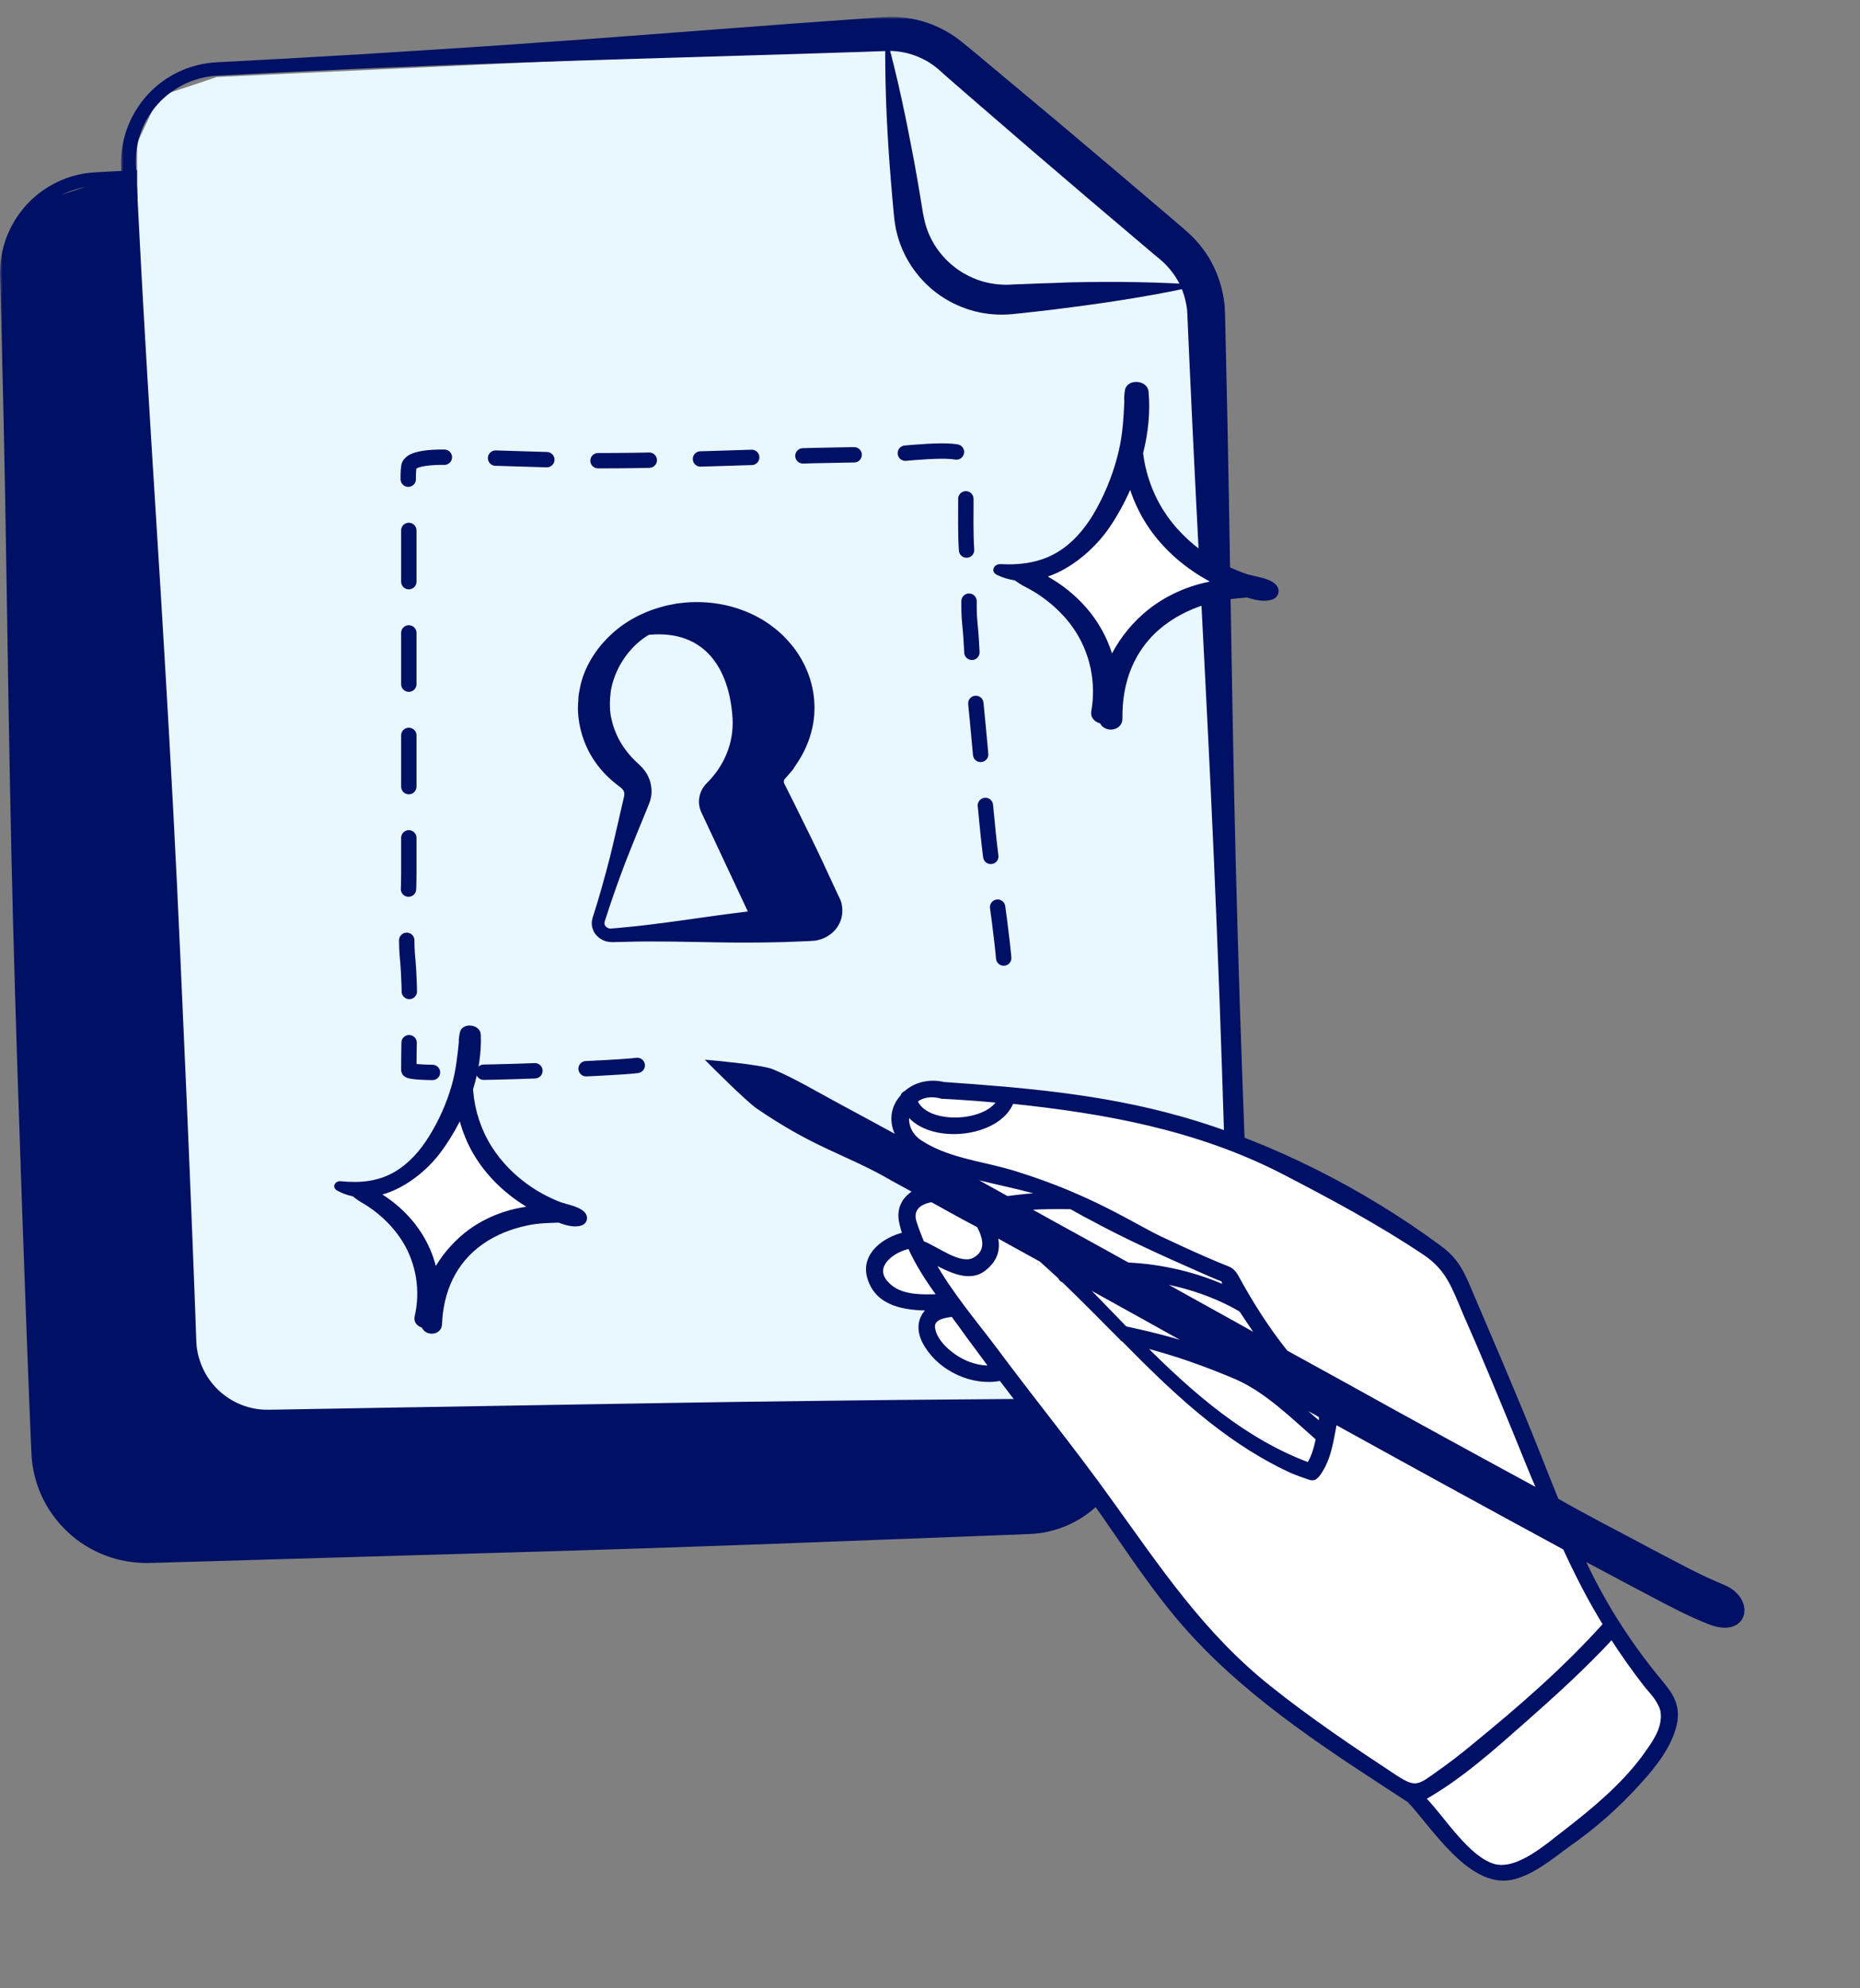 <svg width="363" height="388" viewBox="0 0 363 388" fill="none" xmlns="http://www.w3.org/2000/svg">
<rect x="0" y="0" width="363" height="388" fill="#808080" stroke="none"/>
<mask id="path-1-outside-1" maskUnits="userSpaceOnUse" x="0" y="24.764" width="221" height="281" fill="black">
<rect fill="white" y="24.764" width="221" height="281"/>
<path d="M18.691 34.629C28.05 34.156 37.388 33.621 46.746 33.066C51.415 32.778 56.084 32.49 60.773 32.181L67.787 31.729L74.801 31.256L88.808 30.268L102.815 29.219L130.808 27.101L144.815 26.093L148.311 25.846L148.743 25.825C148.887 25.825 149.031 25.805 149.196 25.805C149.525 25.784 149.854 25.764 150.183 25.764C150.841 25.764 151.499 25.784 152.157 25.846C154.831 26.072 157.423 26.813 159.788 28.026C160.981 28.623 162.092 29.343 163.141 30.166L163.532 30.474L163.881 30.762L164.56 31.317L165.918 32.428L171.306 36.933L182.084 45.942C189.242 51.969 196.399 58.037 203.516 64.105L206.19 66.388L206.848 66.964L207.177 67.252L207.547 67.581C207.794 67.808 208.041 68.034 208.288 68.281C208.514 68.527 208.761 68.754 208.987 69.001C210.818 70.975 212.237 73.32 213.162 75.85C213.635 77.105 213.965 78.421 214.191 79.738C214.253 80.067 214.294 80.396 214.335 80.725C214.376 81.054 214.417 81.383 214.417 81.733L214.438 82.227L214.458 82.473V82.7L214.479 83.584L214.643 90.598C215.528 128.055 215.795 165.512 216.906 202.969C217.173 212.328 217.461 221.687 217.811 231.046L218.325 245.074L218.88 259.103L219.477 273.131L219.641 276.648L219.682 277.533L219.703 277.985V278.458V278.931L219.682 279.405L219.662 279.878C219.662 280.042 219.641 280.186 219.621 280.351C219.436 282.84 218.736 285.308 217.626 287.55C215.384 292.055 211.352 295.634 206.56 297.3C205.367 297.711 204.133 298.02 202.878 298.205C202.57 298.246 202.241 298.287 201.932 298.308C201.624 298.349 201.295 298.349 200.986 298.37L200.739 298.39H200.513L200.081 298.411L199.197 298.452L192.183 298.719L164.108 299.789L150.08 300.324L136.032 300.817C117.315 301.475 98.598 302.01 79.881 302.545L51.806 303.368L37.758 303.779L30.744 303.985L28.975 304.026C28.626 304.026 28.297 304.026 27.947 304.026L26.919 303.964C25.54 303.862 24.183 303.615 22.846 303.265C20.193 302.525 17.663 301.27 15.483 299.604C13.302 297.917 11.431 295.819 10.032 293.433C8.633 291.047 7.708 288.393 7.317 285.637L7.194 284.609C7.173 284.259 7.153 283.93 7.132 283.58L7.05 281.811L6.906 278.294C6.515 268.935 6.165 259.576 5.836 250.217C5.487 240.858 5.157 231.498 4.849 222.139C4.54 212.78 4.211 203.421 3.944 194.062C3.368 175.324 2.998 156.585 2.669 137.867C2.36 119.128 2.113 100.41 1.702 81.671L1.537 74.657L1.373 67.643L1.003 53.574C0.962 51.167 1.393 48.781 2.257 46.539C3.121 44.317 4.417 42.24 6.042 40.512C7.667 38.764 9.641 37.344 11.801 36.336C13.961 35.328 16.305 34.752 18.691 34.629ZM18.732 35.246C16.429 35.37 14.166 35.946 12.089 36.912C9.991 37.92 8.099 39.298 6.556 40.985C5.013 42.672 3.779 44.667 2.977 46.827C2.196 48.966 1.825 51.27 1.908 53.553C2.113 58.222 2.36 62.912 2.607 67.581L2.977 74.595L3.368 81.609C4.417 100.307 5.63 119.005 6.782 137.702C7.914 156.4 9.004 175.097 9.909 193.815C10.361 203.174 10.773 212.534 11.184 221.872C11.616 231.231 12.007 240.59 12.397 249.949C12.788 259.308 13.158 268.667 13.508 278.026L13.632 281.544L13.693 283.272C13.714 283.518 13.714 283.745 13.734 283.992L13.817 284.711C14.084 286.604 14.722 288.455 15.668 290.121C16.634 291.787 17.91 293.268 19.432 294.441C20.954 295.634 22.702 296.518 24.533 297.033C25.458 297.3 26.404 297.464 27.371 297.547L28.091 297.588C28.338 297.588 28.584 297.588 28.811 297.588L30.538 297.567L37.552 297.444L51.6 297.197L79.696 296.724C98.413 296.415 117.151 296.066 135.868 295.86L149.916 295.695L163.964 295.572L192.06 295.346L199.073 295.284H199.958H200.39H200.616H200.822C201.089 295.264 201.356 295.284 201.624 295.243C201.891 295.222 202.158 295.202 202.426 295.181C203.495 295.058 204.544 294.832 205.573 294.502C207.63 293.844 209.542 292.795 211.208 291.396C212.874 290.018 214.253 288.29 215.281 286.378C216.309 284.465 216.947 282.346 217.153 280.166C217.173 280.022 217.194 279.898 217.194 279.754L217.214 279.343L217.235 278.931V278.52V278.109V277.677L217.214 276.792L217.132 273.275L216.762 259.226L216.35 245.177L215.898 231.128C215.589 221.769 215.26 212.41 214.87 203.051C213.409 165.615 211.126 128.22 209.46 90.804L209.152 83.79L209.11 82.905V82.679L209.09 82.494L209.069 82.124C209.069 81.877 209.028 81.63 208.987 81.383C208.967 81.136 208.925 80.89 208.864 80.643C208.679 79.655 208.411 78.689 208.062 77.763C207.712 76.837 207.259 75.932 206.725 75.089C206.19 74.246 205.573 73.464 204.894 72.724C204.729 72.538 204.544 72.374 204.38 72.189C204.215 72.004 204.01 71.839 203.824 71.674L203.537 71.428L203.207 71.14L202.529 70.584L199.855 68.322C192.697 62.274 185.581 56.206 178.464 50.097L167.83 40.923L162.524 36.316L161.207 35.164L160.611 34.608L160.282 34.321L159.994 34.074C159.212 33.436 158.39 32.86 157.485 32.366C155.716 31.4 153.741 30.762 151.726 30.515C151.211 30.453 150.718 30.412 150.204 30.412C149.957 30.412 149.689 30.412 149.442 30.412C149.319 30.412 149.155 30.412 149.011 30.433L148.579 30.453L145.061 30.577L131.013 31.029L102.938 31.873L88.89 32.305L74.842 32.778L67.828 33.025L60.815 33.292C56.146 33.477 51.456 33.662 46.787 33.868C37.429 34.3 28.07 34.752 18.732 35.246Z"/>
</mask>
<path d="M18.691 34.629C28.05 34.156 37.388 33.621 46.746 33.066C51.415 32.778 56.084 32.49 60.773 32.181L67.787 31.729L74.801 31.256L88.808 30.268L102.815 29.219L130.808 27.101L144.815 26.093L148.311 25.846L148.743 25.825C148.887 25.825 149.031 25.805 149.196 25.805C149.525 25.784 149.854 25.764 150.183 25.764C150.841 25.764 151.499 25.784 152.157 25.846C154.831 26.072 157.423 26.813 159.788 28.026C160.981 28.623 162.092 29.343 163.141 30.166L163.532 30.474L163.881 30.762L164.56 31.317L165.918 32.428L171.306 36.933L182.084 45.942C189.242 51.969 196.399 58.037 203.516 64.105L206.19 66.388L206.848 66.964L207.177 67.252L207.547 67.581C207.794 67.808 208.041 68.034 208.288 68.281C208.514 68.527 208.761 68.754 208.987 69.001C210.818 70.975 212.237 73.32 213.162 75.85C213.635 77.105 213.965 78.421 214.191 79.738C214.253 80.067 214.294 80.396 214.335 80.725C214.376 81.054 214.417 81.383 214.417 81.733L214.438 82.227L214.458 82.473V82.7L214.479 83.584L214.643 90.598C215.528 128.055 215.795 165.512 216.906 202.969C217.173 212.328 217.461 221.687 217.811 231.046L218.325 245.074L218.88 259.103L219.477 273.131L219.641 276.648L219.682 277.533L219.703 277.985V278.458V278.931L219.682 279.405L219.662 279.878C219.662 280.042 219.641 280.186 219.621 280.351C219.436 282.84 218.736 285.308 217.626 287.55C215.384 292.055 211.352 295.634 206.56 297.3C205.367 297.711 204.133 298.02 202.878 298.205C202.57 298.246 202.241 298.287 201.932 298.308C201.624 298.349 201.295 298.349 200.986 298.37L200.739 298.39H200.513L200.081 298.411L199.197 298.452L192.183 298.719L164.108 299.789L150.08 300.324L136.032 300.817C117.315 301.475 98.598 302.01 79.881 302.545L51.806 303.368L37.758 303.779L30.744 303.985L28.975 304.026C28.626 304.026 28.297 304.026 27.947 304.026L26.919 303.964C25.54 303.862 24.183 303.615 22.846 303.265C20.193 302.525 17.663 301.27 15.483 299.604C13.302 297.917 11.431 295.819 10.032 293.433C8.633 291.047 7.708 288.393 7.317 285.637L7.194 284.609C7.173 284.259 7.153 283.93 7.132 283.58L7.05 281.811L6.906 278.294C6.515 268.935 6.165 259.576 5.836 250.217C5.487 240.858 5.157 231.498 4.849 222.139C4.54 212.78 4.211 203.421 3.944 194.062C3.368 175.324 2.998 156.585 2.669 137.867C2.36 119.128 2.113 100.41 1.702 81.671L1.537 74.657L1.373 67.643L1.003 53.574C0.962 51.167 1.393 48.781 2.257 46.539C3.121 44.317 4.417 42.24 6.042 40.512C7.667 38.764 9.641 37.344 11.801 36.336C13.961 35.328 16.305 34.752 18.691 34.629ZM18.732 35.246C16.429 35.37 14.166 35.946 12.089 36.912C9.991 37.92 8.099 39.298 6.556 40.985C5.013 42.672 3.779 44.667 2.977 46.827C2.196 48.966 1.825 51.27 1.908 53.553C2.113 58.222 2.36 62.912 2.607 67.581L2.977 74.595L3.368 81.609C4.417 100.307 5.63 119.005 6.782 137.702C7.914 156.4 9.004 175.097 9.909 193.815C10.361 203.174 10.773 212.534 11.184 221.872C11.616 231.231 12.007 240.59 12.397 249.949C12.788 259.308 13.158 268.667 13.508 278.026L13.632 281.544L13.693 283.272C13.714 283.518 13.714 283.745 13.734 283.992L13.817 284.711C14.084 286.604 14.722 288.455 15.668 290.121C16.634 291.787 17.91 293.268 19.432 294.441C20.954 295.634 22.702 296.518 24.533 297.033C25.458 297.3 26.404 297.464 27.371 297.547L28.091 297.588C28.338 297.588 28.584 297.588 28.811 297.588L30.538 297.567L37.552 297.444L51.6 297.197L79.696 296.724C98.413 296.415 117.151 296.066 135.868 295.86L149.916 295.695L163.964 295.572L192.06 295.346L199.073 295.284H199.958H200.39H200.616H200.822C201.089 295.264 201.356 295.284 201.624 295.243C201.891 295.222 202.158 295.202 202.426 295.181C203.495 295.058 204.544 294.832 205.573 294.502C207.63 293.844 209.542 292.795 211.208 291.396C212.874 290.018 214.253 288.29 215.281 286.378C216.309 284.465 216.947 282.346 217.153 280.166C217.173 280.022 217.194 279.898 217.194 279.754L217.214 279.343L217.235 278.931V278.52V278.109V277.677L217.214 276.792L217.132 273.275L216.762 259.226L216.35 245.177L215.898 231.128C215.589 221.769 215.26 212.41 214.87 203.051C213.409 165.615 211.126 128.22 209.46 90.804L209.152 83.79L209.11 82.905V82.679L209.09 82.494L209.069 82.124C209.069 81.877 209.028 81.63 208.987 81.383C208.967 81.136 208.925 80.89 208.864 80.643C208.679 79.655 208.411 78.689 208.062 77.763C207.712 76.837 207.259 75.932 206.725 75.089C206.19 74.246 205.573 73.464 204.894 72.724C204.729 72.538 204.544 72.374 204.38 72.189C204.215 72.004 204.01 71.839 203.824 71.674L203.537 71.428L203.207 71.14L202.529 70.584L199.855 68.322C192.697 62.274 185.581 56.206 178.464 50.097L167.83 40.923L162.524 36.316L161.207 35.164L160.611 34.608L160.282 34.321L159.994 34.074C159.212 33.436 158.39 32.86 157.485 32.366C155.716 31.4 153.741 30.762 151.726 30.515C151.211 30.453 150.718 30.412 150.204 30.412C149.957 30.412 149.689 30.412 149.442 30.412C149.319 30.412 149.155 30.412 149.011 30.433L148.579 30.453L145.061 30.577L131.013 31.029L102.938 31.873L88.89 32.305L74.842 32.778L67.828 33.025L60.815 33.292C56.146 33.477 51.456 33.662 46.787 33.868C37.429 34.3 28.07 34.752 18.732 35.246Z" fill="#001064"/>
<path d="M18.691 34.629C28.05 34.156 37.388 33.621 46.746 33.066C51.415 32.778 56.084 32.49 60.773 32.181L67.787 31.729L74.801 31.256L88.808 30.268L102.815 29.219L130.808 27.101L144.815 26.093L148.311 25.846L148.743 25.825C148.887 25.825 149.031 25.805 149.196 25.805C149.525 25.784 149.854 25.764 150.183 25.764C150.841 25.764 151.499 25.784 152.157 25.846C154.831 26.072 157.423 26.813 159.788 28.026C160.981 28.623 162.092 29.343 163.141 30.166L163.532 30.474L163.881 30.762L164.56 31.317L165.918 32.428L171.306 36.933L182.084 45.942C189.242 51.969 196.399 58.037 203.516 64.105L206.19 66.388L206.848 66.964L207.177 67.252L207.547 67.581C207.794 67.808 208.041 68.034 208.288 68.281C208.514 68.527 208.761 68.754 208.987 69.001C210.818 70.975 212.237 73.32 213.162 75.85C213.635 77.105 213.965 78.421 214.191 79.738C214.253 80.067 214.294 80.396 214.335 80.725C214.376 81.054 214.417 81.383 214.417 81.733L214.438 82.227L214.458 82.473V82.7L214.479 83.584L214.643 90.598C215.528 128.055 215.795 165.512 216.906 202.969C217.173 212.328 217.461 221.687 217.811 231.046L218.325 245.074L218.88 259.103L219.477 273.131L219.641 276.648L219.682 277.533L219.703 277.985V278.458V278.931L219.682 279.405L219.662 279.878C219.662 280.042 219.641 280.186 219.621 280.351C219.436 282.84 218.736 285.308 217.626 287.55C215.384 292.055 211.352 295.634 206.56 297.3C205.367 297.711 204.133 298.02 202.878 298.205C202.57 298.246 202.241 298.287 201.932 298.308C201.624 298.349 201.295 298.349 200.986 298.37L200.739 298.39H200.513L200.081 298.411L199.197 298.452L192.183 298.719L164.108 299.789L150.08 300.324L136.032 300.817C117.315 301.475 98.598 302.01 79.881 302.545L51.806 303.368L37.758 303.779L30.744 303.985L28.975 304.026C28.626 304.026 28.297 304.026 27.947 304.026L26.919 303.964C25.54 303.862 24.183 303.615 22.846 303.265C20.193 302.525 17.663 301.27 15.483 299.604C13.302 297.917 11.431 295.819 10.032 293.433C8.633 291.047 7.708 288.393 7.317 285.637L7.194 284.609C7.173 284.259 7.153 283.93 7.132 283.58L7.05 281.811L6.906 278.294C6.515 268.935 6.165 259.576 5.836 250.217C5.487 240.858 5.157 231.498 4.849 222.139C4.54 212.78 4.211 203.421 3.944 194.062C3.368 175.324 2.998 156.585 2.669 137.867C2.36 119.128 2.113 100.41 1.702 81.671L1.537 74.657L1.373 67.643L1.003 53.574C0.962 51.167 1.393 48.781 2.257 46.539C3.121 44.317 4.417 42.24 6.042 40.512C7.667 38.764 9.641 37.344 11.801 36.336C13.961 35.328 16.305 34.752 18.691 34.629ZM18.732 35.246C16.429 35.37 14.166 35.946 12.089 36.912C9.991 37.92 8.099 39.298 6.556 40.985C5.013 42.672 3.779 44.667 2.977 46.827C2.196 48.966 1.825 51.27 1.908 53.553C2.113 58.222 2.36 62.912 2.607 67.581L2.977 74.595L3.368 81.609C4.417 100.307 5.63 119.005 6.782 137.702C7.914 156.4 9.004 175.097 9.909 193.815C10.361 203.174 10.773 212.534 11.184 221.872C11.616 231.231 12.007 240.59 12.397 249.949C12.788 259.308 13.158 268.667 13.508 278.026L13.632 281.544L13.693 283.272C13.714 283.518 13.714 283.745 13.734 283.992L13.817 284.711C14.084 286.604 14.722 288.455 15.668 290.121C16.634 291.787 17.91 293.268 19.432 294.441C20.954 295.634 22.702 296.518 24.533 297.033C25.458 297.3 26.404 297.464 27.371 297.547L28.091 297.588C28.338 297.588 28.584 297.588 28.811 297.588L30.538 297.567L37.552 297.444L51.6 297.197L79.696 296.724C98.413 296.415 117.151 296.066 135.868 295.86L149.916 295.695L163.964 295.572L192.06 295.346L199.073 295.284H199.958H200.39H200.616H200.822C201.089 295.264 201.356 295.284 201.624 295.243C201.891 295.222 202.158 295.202 202.426 295.181C203.495 295.058 204.544 294.832 205.573 294.502C207.63 293.844 209.542 292.795 211.208 291.396C212.874 290.018 214.253 288.29 215.281 286.378C216.309 284.465 216.947 282.346 217.153 280.166C217.173 280.022 217.194 279.898 217.194 279.754L217.214 279.343L217.235 278.931V278.52V278.109V277.677L217.214 276.792L217.132 273.275L216.762 259.226L216.35 245.177L215.898 231.128C215.589 221.769 215.26 212.41 214.87 203.051C213.409 165.615 211.126 128.22 209.46 90.804L209.152 83.79L209.11 82.905V82.679L209.09 82.494L209.069 82.124C209.069 81.877 209.028 81.63 208.987 81.383C208.967 81.136 208.925 80.89 208.864 80.643C208.679 79.655 208.411 78.689 208.062 77.763C207.712 76.837 207.259 75.932 206.725 75.089C206.19 74.246 205.573 73.464 204.894 72.724C204.729 72.538 204.544 72.374 204.38 72.189C204.215 72.004 204.01 71.839 203.824 71.674L203.537 71.428L203.207 71.14L202.529 70.584L199.855 68.322C192.697 62.274 185.581 56.206 178.464 50.097L167.83 40.923L162.524 36.316L161.207 35.164L160.611 34.608L160.282 34.321L159.994 34.074C159.212 33.436 158.39 32.86 157.485 32.366C155.716 31.4 153.741 30.762 151.726 30.515C151.211 30.453 150.718 30.412 150.204 30.412C149.957 30.412 149.689 30.412 149.442 30.412C149.319 30.412 149.155 30.412 149.011 30.433L148.579 30.453L145.061 30.577L131.013 31.029L102.938 31.873L88.89 32.305L74.842 32.778L67.828 33.025L60.815 33.292C56.146 33.477 51.456 33.662 46.787 33.868C37.429 34.3 28.07 34.752 18.732 35.246Z" stroke="#001064" stroke-width="2" mask="url(#path-1-outside-1)"/>
<path d="M149.196 28.131C149.813 30.188 150.327 32.245 150.842 34.302C151.356 36.359 151.829 38.436 152.281 40.514C153.186 44.648 154.009 48.803 154.791 52.979L155.346 56.105C155.531 57.154 155.696 58.183 155.881 59.232C156.045 60.281 156.231 61.309 156.395 62.358L156.518 63.14L156.56 63.325L156.601 63.49L156.662 63.819C156.704 64.045 156.745 64.251 156.806 64.477L156.889 64.806C156.909 64.909 156.95 65.012 156.971 65.135C157.917 68.57 160.036 71.615 162.853 73.733C163.553 74.268 164.314 74.741 165.095 75.152C165.877 75.564 166.679 75.913 167.522 76.201C169.188 76.757 170.957 77.024 172.747 77.045L173.425 77.024L174.207 76.983L175.791 76.921C176.84 76.88 177.909 76.839 178.958 76.798L182.126 76.695L185.293 76.572C189.53 76.489 193.747 76.448 198.004 76.531C200.123 76.572 202.241 76.613 204.38 76.716C206.499 76.798 208.638 76.921 210.757 77.086C208.679 77.58 206.581 78.012 204.504 78.423C202.426 78.834 200.329 79.205 198.231 79.554C194.055 80.254 189.859 80.871 185.663 81.406L182.517 81.817L179.37 82.187C178.321 82.311 177.272 82.434 176.223 82.537L174.639 82.701L173.857 82.784L172.952 82.845C170.525 82.969 168.037 82.681 165.692 81.961C164.519 81.591 163.368 81.138 162.278 80.583C161.187 80.027 160.138 79.369 159.151 78.629C155.223 75.667 152.364 71.285 151.315 66.513C151.274 66.369 151.253 66.225 151.212 66.061L151.13 65.608C151.068 65.3 151.027 65.012 150.986 64.703L150.924 64.251L150.903 64.024L150.883 63.819L150.801 63.037C150.698 61.988 150.615 60.939 150.513 59.869C150.43 58.82 150.327 57.771 150.245 56.702L149.998 53.534C149.69 49.317 149.443 45.08 149.299 40.843C149.237 38.724 149.176 36.605 149.155 34.466C149.135 32.389 149.114 30.25 149.196 28.131Z" fill="#001064"/>
<path d="M18.175 35.962L155.583 29.521L169.002 39.72L212.479 76.219L218.92 267.839V281.258L209.795 293.603L200.134 296.824L32.667 300.044H18.175L6.903 281.258L2.609 56.896V48.844L6.903 39.72L18.175 35.962Z" fill="#001064"/>
<path d="M42.33 15.029L179.738 8.588L193.157 18.786L236.633 55.285L243.074 246.905V260.324L233.95 272.669L224.288 275.89L56.822 279.111H42.33L31.058 260.324L26.764 35.962V27.911L31.058 18.786L42.33 15.029Z" fill="#E9F7FF"/>
<mask id="path-5-outside-2" maskUnits="userSpaceOnUse" x="23.617" y="3.295" width="221" height="281" fill="black">
<rect fill="white" x="23.617" y="3.295" width="221" height="281"/>
<path d="M42.308 13.16C51.667 12.687 61.005 12.152 70.363 11.597C75.032 11.309 79.701 11.021 84.391 10.713L91.404 10.26L98.418 9.787L112.425 8.8L126.432 7.751L154.425 5.632L168.432 4.624L171.928 4.377L172.36 4.357C172.504 4.357 172.648 4.336 172.813 4.336C173.142 4.315 173.471 4.295 173.8 4.295C174.458 4.295 175.116 4.315 175.775 4.377C178.449 4.603 181.04 5.344 183.405 6.558C184.598 7.154 185.709 7.874 186.758 8.697L187.149 9.005L187.498 9.293L188.177 9.849L189.535 10.959L194.924 15.464L205.701 24.474C212.859 30.5 220.017 36.568 227.133 42.636L229.807 44.919L230.465 45.495L230.794 45.783L231.164 46.112C231.411 46.339 231.658 46.565 231.905 46.812C232.131 47.059 232.378 47.285 232.604 47.532C234.435 49.506 235.854 51.851 236.78 54.381C237.253 55.636 237.582 56.953 237.808 58.269C237.87 58.598 237.911 58.927 237.952 59.256C237.993 59.585 238.034 59.914 238.034 60.264L238.055 60.758L238.075 61.005V61.231L238.096 62.115L238.26 69.13C239.145 106.586 239.412 144.043 240.523 181.5C240.79 190.859 241.078 200.218 241.428 209.577L241.942 223.606L242.498 237.634L243.094 251.662L243.259 255.179L243.3 256.064L243.32 256.516V256.99V257.463L243.3 257.936L243.279 258.409C243.279 258.573 243.259 258.717 243.238 258.882C243.053 261.371 242.354 263.839 241.243 266.081C239.001 270.586 234.97 274.165 230.177 275.831C228.984 276.243 227.75 276.551 226.496 276.736C226.187 276.777 225.858 276.818 225.549 276.839C225.241 276.88 224.912 276.88 224.603 276.901L224.356 276.921H224.13L223.698 276.942L222.814 276.983L215.8 277.25L187.725 278.32L173.697 278.855L159.649 279.349C140.932 280.007 122.215 280.542 103.498 281.076L75.423 281.899L61.375 282.31L54.361 282.516L52.593 282.557C52.243 282.557 51.914 282.557 51.564 282.557L50.536 282.496C49.158 282.393 47.8 282.146 46.463 281.796C43.81 281.056 41.28 279.801 39.1 278.135C36.92 276.448 35.048 274.35 33.649 271.964C32.251 269.578 31.325 266.925 30.934 264.168L30.811 263.14C30.79 262.79 30.77 262.461 30.749 262.111L30.667 260.342L30.523 256.825C30.132 247.466 29.782 238.107 29.453 228.748C29.104 219.389 28.775 210.03 28.466 200.671C28.158 191.312 27.828 181.953 27.561 172.593C26.985 153.855 26.615 135.116 26.286 116.398C25.977 97.659 25.73 78.941 25.319 60.203L25.155 53.188L24.99 46.174L24.62 32.105C24.579 29.698 25.011 27.312 25.875 25.07C26.738 22.849 28.034 20.771 29.659 19.043C31.284 17.295 33.258 15.876 35.418 14.868C37.578 13.86 39.922 13.284 42.308 13.16ZM42.35 13.777C40.046 13.901 37.783 14.477 35.706 15.444C33.608 16.451 31.716 17.83 30.173 19.516C28.631 21.203 27.397 23.198 26.594 25.358C25.813 27.497 25.443 29.801 25.525 32.084C25.73 36.753 25.977 41.443 26.224 46.112L26.594 53.127L26.985 60.141C28.034 78.838 29.248 97.536 30.399 116.233C31.531 134.931 32.621 153.629 33.526 172.347C33.978 181.706 34.39 191.065 34.801 200.403C35.233 209.762 35.624 219.121 36.015 228.48C36.405 237.84 36.776 247.199 37.125 256.558L37.249 260.075L37.31 261.803C37.331 262.05 37.331 262.276 37.352 262.523L37.434 263.243C37.701 265.135 38.339 266.986 39.285 268.652C40.252 270.319 41.527 271.8 43.049 272.972C44.571 274.165 46.319 275.05 48.15 275.564C49.075 275.831 50.021 275.996 50.988 276.078L51.708 276.119C51.955 276.119 52.202 276.119 52.428 276.119L54.156 276.099L61.169 275.975L75.217 275.728L103.313 275.255C122.03 274.947 140.768 274.597 159.485 274.391L173.533 274.227L187.581 274.103L215.677 273.877L222.69 273.815H223.575H224.007H224.233H224.439C224.706 273.795 224.974 273.815 225.241 273.774C225.508 273.754 225.776 273.733 226.043 273.713C227.113 273.589 228.162 273.363 229.19 273.034C231.247 272.375 233.16 271.326 234.826 269.928C236.492 268.55 237.87 266.822 238.898 264.909C239.926 262.996 240.564 260.877 240.77 258.697C240.79 258.553 240.811 258.429 240.811 258.285L240.831 257.874L240.852 257.463V257.051V256.64V256.208L240.831 255.323L240.749 251.806L240.379 237.757L239.968 223.708L239.515 209.66C239.207 200.3 238.878 190.941 238.487 181.582C237.026 144.146 234.743 106.751 233.077 69.335L232.769 62.321L232.728 61.437V61.21L232.707 61.025L232.687 60.655C232.687 60.408 232.645 60.161 232.604 59.914C232.584 59.668 232.543 59.421 232.481 59.174C232.296 58.187 232.028 57.22 231.679 56.294C231.329 55.369 230.877 54.464 230.342 53.62C229.807 52.777 229.19 51.995 228.511 51.255C228.347 51.07 228.162 50.905 227.997 50.72C227.832 50.535 227.627 50.37 227.442 50.206L227.154 49.959L226.825 49.671L226.146 49.116L223.472 46.853C216.314 40.806 209.198 34.738 202.081 28.628L191.448 19.454L186.141 14.847L184.825 13.695L184.228 13.14L183.899 12.852L183.611 12.605C182.83 11.967 182.007 11.391 181.102 10.898C179.333 9.931 177.358 9.293 175.343 9.046C174.829 8.985 174.335 8.944 173.821 8.944C173.574 8.944 173.307 8.944 173.06 8.944C172.936 8.944 172.772 8.944 172.628 8.964L172.196 8.985L168.679 9.108L154.631 9.561L126.555 10.404L112.507 10.836L98.459 11.309L91.445 11.556L84.432 11.823C79.763 12.008 75.073 12.194 70.404 12.399C61.046 12.831 51.688 13.284 42.35 13.777Z"/>
</mask>
<path d="M42.308 13.16C51.667 12.687 61.005 12.152 70.363 11.597C75.032 11.309 79.701 11.021 84.391 10.713L91.404 10.26L98.418 9.787L112.425 8.8L126.432 7.751L154.425 5.632L168.432 4.624L171.928 4.377L172.36 4.357C172.504 4.357 172.648 4.336 172.813 4.336C173.142 4.315 173.471 4.295 173.8 4.295C174.458 4.295 175.116 4.315 175.775 4.377C178.449 4.603 181.04 5.344 183.405 6.558C184.598 7.154 185.709 7.874 186.758 8.697L187.149 9.005L187.498 9.293L188.177 9.849L189.535 10.959L194.924 15.464L205.701 24.474C212.859 30.5 220.017 36.568 227.133 42.636L229.807 44.919L230.465 45.495L230.794 45.783L231.164 46.112C231.411 46.339 231.658 46.565 231.905 46.812C232.131 47.059 232.378 47.285 232.604 47.532C234.435 49.506 235.854 51.851 236.78 54.381C237.253 55.636 237.582 56.953 237.808 58.269C237.87 58.598 237.911 58.927 237.952 59.256C237.993 59.585 238.034 59.914 238.034 60.264L238.055 60.758L238.075 61.005V61.231L238.096 62.115L238.26 69.13C239.145 106.586 239.412 144.043 240.523 181.5C240.79 190.859 241.078 200.218 241.428 209.577L241.942 223.606L242.498 237.634L243.094 251.662L243.259 255.179L243.3 256.064L243.32 256.516V256.99V257.463L243.3 257.936L243.279 258.409C243.279 258.573 243.259 258.717 243.238 258.882C243.053 261.371 242.354 263.839 241.243 266.081C239.001 270.586 234.97 274.165 230.177 275.831C228.984 276.243 227.75 276.551 226.496 276.736C226.187 276.777 225.858 276.818 225.549 276.839C225.241 276.88 224.912 276.88 224.603 276.901L224.356 276.921H224.13L223.698 276.942L222.814 276.983L215.8 277.25L187.725 278.32L173.697 278.855L159.649 279.349C140.932 280.007 122.215 280.542 103.498 281.076L75.423 281.899L61.375 282.31L54.361 282.516L52.593 282.557C52.243 282.557 51.914 282.557 51.564 282.557L50.536 282.496C49.158 282.393 47.8 282.146 46.463 281.796C43.81 281.056 41.28 279.801 39.1 278.135C36.92 276.448 35.048 274.35 33.649 271.964C32.251 269.578 31.325 266.925 30.934 264.168L30.811 263.14C30.79 262.79 30.77 262.461 30.749 262.111L30.667 260.342L30.523 256.825C30.132 247.466 29.782 238.107 29.453 228.748C29.104 219.389 28.775 210.03 28.466 200.671C28.158 191.312 27.828 181.953 27.561 172.593C26.985 153.855 26.615 135.116 26.286 116.398C25.977 97.659 25.73 78.941 25.319 60.203L25.155 53.188L24.99 46.174L24.62 32.105C24.579 29.698 25.011 27.312 25.875 25.07C26.738 22.849 28.034 20.771 29.659 19.043C31.284 17.295 33.258 15.876 35.418 14.868C37.578 13.86 39.922 13.284 42.308 13.16ZM42.35 13.777C40.046 13.901 37.783 14.477 35.706 15.444C33.608 16.451 31.716 17.83 30.173 19.516C28.631 21.203 27.397 23.198 26.594 25.358C25.813 27.497 25.443 29.801 25.525 32.084C25.73 36.753 25.977 41.443 26.224 46.112L26.594 53.127L26.985 60.141C28.034 78.838 29.248 97.536 30.399 116.233C31.531 134.931 32.621 153.629 33.526 172.347C33.978 181.706 34.39 191.065 34.801 200.403C35.233 209.762 35.624 219.121 36.015 228.48C36.405 237.84 36.776 247.199 37.125 256.558L37.249 260.075L37.31 261.803C37.331 262.05 37.331 262.276 37.352 262.523L37.434 263.243C37.701 265.135 38.339 266.986 39.285 268.652C40.252 270.319 41.527 271.8 43.049 272.972C44.571 274.165 46.319 275.05 48.15 275.564C49.075 275.831 50.021 275.996 50.988 276.078L51.708 276.119C51.955 276.119 52.202 276.119 52.428 276.119L54.156 276.099L61.169 275.975L75.217 275.728L103.313 275.255C122.03 274.947 140.768 274.597 159.485 274.391L173.533 274.227L187.581 274.103L215.677 273.877L222.69 273.815H223.575H224.007H224.233H224.439C224.706 273.795 224.974 273.815 225.241 273.774C225.508 273.754 225.776 273.733 226.043 273.713C227.113 273.589 228.162 273.363 229.19 273.034C231.247 272.375 233.16 271.326 234.826 269.928C236.492 268.55 237.87 266.822 238.898 264.909C239.926 262.996 240.564 260.877 240.77 258.697C240.79 258.553 240.811 258.429 240.811 258.285L240.831 257.874L240.852 257.463V257.051V256.64V256.208L240.831 255.323L240.749 251.806L240.379 237.757L239.968 223.708L239.515 209.66C239.207 200.3 238.878 190.941 238.487 181.582C237.026 144.146 234.743 106.751 233.077 69.335L232.769 62.321L232.728 61.437V61.21L232.707 61.025L232.687 60.655C232.687 60.408 232.645 60.161 232.604 59.914C232.584 59.668 232.543 59.421 232.481 59.174C232.296 58.187 232.028 57.22 231.679 56.294C231.329 55.369 230.877 54.464 230.342 53.62C229.807 52.777 229.19 51.995 228.511 51.255C228.347 51.07 228.162 50.905 227.997 50.72C227.832 50.535 227.627 50.37 227.442 50.206L227.154 49.959L226.825 49.671L226.146 49.116L223.472 46.853C216.314 40.806 209.198 34.738 202.081 28.628L191.448 19.454L186.141 14.847L184.825 13.695L184.228 13.14L183.899 12.852L183.611 12.605C182.83 11.967 182.007 11.391 181.102 10.898C179.333 9.931 177.358 9.293 175.343 9.046C174.829 8.985 174.335 8.944 173.821 8.944C173.574 8.944 173.307 8.944 173.06 8.944C172.936 8.944 172.772 8.944 172.628 8.964L172.196 8.985L168.679 9.108L154.631 9.561L126.555 10.404L112.507 10.836L98.459 11.309L91.445 11.556L84.432 11.823C79.763 12.008 75.073 12.194 70.404 12.399C61.046 12.831 51.688 13.284 42.35 13.777Z" fill="#001064"/>
<path d="M42.308 13.16C51.667 12.687 61.005 12.152 70.363 11.597C75.032 11.309 79.701 11.021 84.391 10.713L91.404 10.26L98.418 9.787L112.425 8.8L126.432 7.751L154.425 5.632L168.432 4.624L171.928 4.377L172.36 4.357C172.504 4.357 172.648 4.336 172.813 4.336C173.142 4.315 173.471 4.295 173.8 4.295C174.458 4.295 175.116 4.315 175.775 4.377C178.449 4.603 181.04 5.344 183.405 6.558C184.598 7.154 185.709 7.874 186.758 8.697L187.149 9.005L187.498 9.293L188.177 9.849L189.535 10.959L194.924 15.464L205.701 24.474C212.859 30.5 220.017 36.568 227.133 42.636L229.807 44.919L230.465 45.495L230.794 45.783L231.164 46.112C231.411 46.339 231.658 46.565 231.905 46.812C232.131 47.059 232.378 47.285 232.604 47.532C234.435 49.506 235.854 51.851 236.78 54.381C237.253 55.636 237.582 56.953 237.808 58.269C237.87 58.598 237.911 58.927 237.952 59.256C237.993 59.585 238.034 59.914 238.034 60.264L238.055 60.758L238.075 61.005V61.231L238.096 62.115L238.26 69.13C239.145 106.586 239.412 144.043 240.523 181.5C240.79 190.859 241.078 200.218 241.428 209.577L241.942 223.606L242.498 237.634L243.094 251.662L243.259 255.179L243.3 256.064L243.32 256.516V256.99V257.463L243.3 257.936L243.279 258.409C243.279 258.573 243.259 258.717 243.238 258.882C243.053 261.371 242.354 263.839 241.243 266.081C239.001 270.586 234.97 274.165 230.177 275.831C228.984 276.243 227.75 276.551 226.496 276.736C226.187 276.777 225.858 276.818 225.549 276.839C225.241 276.88 224.912 276.88 224.603 276.901L224.356 276.921H224.13L223.698 276.942L222.814 276.983L215.8 277.25L187.725 278.32L173.697 278.855L159.649 279.349C140.932 280.007 122.215 280.542 103.498 281.076L75.423 281.899L61.375 282.31L54.361 282.516L52.593 282.557C52.243 282.557 51.914 282.557 51.564 282.557L50.536 282.496C49.158 282.393 47.8 282.146 46.463 281.796C43.81 281.056 41.28 279.801 39.1 278.135C36.92 276.448 35.048 274.35 33.649 271.964C32.251 269.578 31.325 266.925 30.934 264.168L30.811 263.14C30.79 262.79 30.77 262.461 30.749 262.111L30.667 260.342L30.523 256.825C30.132 247.466 29.782 238.107 29.453 228.748C29.104 219.389 28.775 210.03 28.466 200.671C28.158 191.312 27.828 181.953 27.561 172.593C26.985 153.855 26.615 135.116 26.286 116.398C25.977 97.659 25.73 78.941 25.319 60.203L25.155 53.188L24.99 46.174L24.62 32.105C24.579 29.698 25.011 27.312 25.875 25.07C26.738 22.849 28.034 20.771 29.659 19.043C31.284 17.295 33.258 15.876 35.418 14.868C37.578 13.86 39.922 13.284 42.308 13.16ZM42.35 13.777C40.046 13.901 37.783 14.477 35.706 15.444C33.608 16.451 31.716 17.83 30.173 19.516C28.631 21.203 27.397 23.198 26.594 25.358C25.813 27.497 25.443 29.801 25.525 32.084C25.73 36.753 25.977 41.443 26.224 46.112L26.594 53.127L26.985 60.141C28.034 78.838 29.248 97.536 30.399 116.233C31.531 134.931 32.621 153.629 33.526 172.347C33.978 181.706 34.39 191.065 34.801 200.403C35.233 209.762 35.624 219.121 36.015 228.48C36.405 237.84 36.776 247.199 37.125 256.558L37.249 260.075L37.31 261.803C37.331 262.05 37.331 262.276 37.352 262.523L37.434 263.243C37.701 265.135 38.339 266.986 39.285 268.652C40.252 270.319 41.527 271.8 43.049 272.972C44.571 274.165 46.319 275.05 48.15 275.564C49.075 275.831 50.021 275.996 50.988 276.078L51.708 276.119C51.955 276.119 52.202 276.119 52.428 276.119L54.156 276.099L61.169 275.975L75.217 275.728L103.313 275.255C122.03 274.947 140.768 274.597 159.485 274.391L173.533 274.227L187.581 274.103L215.677 273.877L222.69 273.815H223.575H224.007H224.233H224.439C224.706 273.795 224.974 273.815 225.241 273.774C225.508 273.754 225.776 273.733 226.043 273.713C227.113 273.589 228.162 273.363 229.19 273.034C231.247 272.375 233.16 271.326 234.826 269.928C236.492 268.55 237.87 266.822 238.898 264.909C239.926 262.996 240.564 260.877 240.77 258.697C240.79 258.553 240.811 258.429 240.811 258.285L240.831 257.874L240.852 257.463V257.051V256.64V256.208L240.831 255.323L240.749 251.806L240.379 237.757L239.968 223.708L239.515 209.66C239.207 200.3 238.878 190.941 238.487 181.582C237.026 144.146 234.743 106.751 233.077 69.335L232.769 62.321L232.728 61.437V61.21L232.707 61.025L232.687 60.655C232.687 60.408 232.645 60.161 232.604 59.914C232.584 59.668 232.543 59.421 232.481 59.174C232.296 58.187 232.028 57.22 231.679 56.294C231.329 55.369 230.877 54.464 230.342 53.62C229.807 52.777 229.19 51.995 228.511 51.255C228.347 51.07 228.162 50.905 227.997 50.72C227.832 50.535 227.627 50.37 227.442 50.206L227.154 49.959L226.825 49.671L226.146 49.116L223.472 46.853C216.314 40.806 209.198 34.738 202.081 28.628L191.448 19.454L186.141 14.847L184.825 13.695L184.228 13.14L183.899 12.852L183.611 12.605C182.83 11.967 182.007 11.391 181.102 10.898C179.333 9.931 177.358 9.293 175.343 9.046C174.829 8.985 174.335 8.944 173.821 8.944C173.574 8.944 173.307 8.944 173.06 8.944C172.936 8.944 172.772 8.944 172.628 8.964L172.196 8.985L168.679 9.108L154.631 9.561L126.555 10.404L112.507 10.836L98.459 11.309L91.445 11.556L84.432 11.823C79.763 12.008 75.073 12.194 70.404 12.399C61.046 12.831 51.688 13.284 42.35 13.777Z" stroke="#001064" stroke-width="2" mask="url(#path-5-outside-2)"/>
<path d="M172.813 6.66C173.43 8.717 173.945 10.774 174.459 12.831C174.973 14.888 175.446 16.965 175.899 19.043C176.804 23.177 177.626 27.332 178.408 31.508L178.963 34.635C179.148 35.684 179.313 36.712 179.498 37.761C179.663 38.81 179.848 39.839 180.012 40.888L180.136 41.669L180.177 41.854L180.218 42.019L180.28 42.348C180.321 42.574 180.362 42.78 180.424 43.006L180.506 43.335C180.526 43.438 180.568 43.541 180.588 43.664C181.534 47.099 183.653 50.144 186.471 52.262C187.17 52.797 187.931 53.27 188.713 53.682C189.494 54.093 190.296 54.443 191.14 54.731C192.806 55.286 194.574 55.553 196.364 55.574L197.043 55.553L197.824 55.512L199.408 55.451C200.457 55.41 201.526 55.368 202.575 55.327L205.743 55.224L208.91 55.101C213.147 55.019 217.364 54.978 221.622 55.06C223.74 55.101 225.859 55.142 227.998 55.245C230.116 55.327 232.255 55.451 234.374 55.615C232.296 56.109 230.198 56.541 228.121 56.952C226.044 57.364 223.946 57.734 221.848 58.084C217.672 58.783 213.477 59.4 209.281 59.935L206.134 60.346L202.987 60.717C201.938 60.84 200.889 60.963 199.84 61.066L198.256 61.231L197.475 61.313L196.57 61.375C194.143 61.498 191.654 61.21 189.309 60.49C188.137 60.12 186.985 59.667 185.895 59.112C184.805 58.557 183.756 57.898 182.768 57.158C178.84 54.196 175.981 49.815 174.932 45.043C174.891 44.899 174.87 44.755 174.829 44.59L174.747 44.138C174.685 43.829 174.644 43.541 174.603 43.233L174.541 42.78L174.521 42.554L174.5 42.348L174.418 41.566C174.315 40.517 174.233 39.468 174.13 38.399C174.048 37.35 173.945 36.301 173.862 35.231L173.616 32.063C173.307 27.847 173.06 23.609 172.916 19.372C172.855 17.253 172.793 15.135 172.772 12.995C172.752 10.918 172.731 8.779 172.813 6.66Z" fill="#001064"/>
<mask id="path-7-outside-3" maskUnits="userSpaceOnUse" x="110.741" y="115.953" width="54.043" height="70.915" fill="black">
<rect fill="white" x="110.741" y="115.953" width="54.043" height="70.915"/>
<path d="M117.057 179.558C118.288 175.675 119.635 171.822 121.096 167.998C121.847 166.103 122.595 164.172 123.383 162.275L125.71 156.585L125.774 156.4C125.807 156.325 125.805 156.289 125.838 156.215C125.904 156.065 125.968 155.88 125.995 155.697C126.087 155.365 126.14 154.999 126.158 154.672C126.191 153.981 126.072 153.263 125.841 152.552C125.611 151.877 125.232 151.211 124.746 150.661C124.625 150.523 124.504 150.385 124.382 150.248L124.023 149.907L123.504 149.431C122.145 148.136 121.005 146.718 120.118 145.141C119.657 144.371 119.304 143.522 118.991 142.707C118.814 142.283 118.713 141.854 118.574 141.427C118.472 140.998 118.371 140.57 118.27 140.141C118.104 139.28 118.012 138.379 118.032 137.472C118.014 136.566 118.111 135.69 118.206 134.778C118.781 131.225 120.602 127.742 123.413 125.069C124.839 123.749 126.505 122.669 128.297 121.798C130.091 120.963 132.048 120.337 134.067 120.105C138.101 119.569 142.291 120.365 145.835 122.289C149.34 124.214 152.127 127.308 153.47 130.816C154.18 132.586 154.482 134.453 154.517 136.264C154.517 138.113 154.215 139.945 153.566 141.652C152.954 143.358 152.036 144.973 150.88 146.385L150.423 146.92C150.284 147.11 150.105 147.266 149.964 147.42C149.825 147.61 149.646 147.766 149.467 147.921L149.218 148.154C149.112 148.269 148.933 148.425 148.829 148.577C148.3 149.153 147.891 149.867 147.633 150.572C147.377 151.312 147.236 152.082 147.284 152.877C147.332 153.672 147.491 154.424 147.838 155.164L148.451 156.577L149.675 159.367L152.161 164.945C153.82 168.688 155.549 172.353 157.318 176.053L157.967 177.428L158.139 177.78C158.137 177.744 158.137 177.744 158.134 177.708C158.132 177.672 158.168 177.633 158.17 177.669C158.17 177.669 158.172 177.705 158.099 177.746L158.062 177.748C158.062 177.748 158.062 177.748 158.024 177.751C157.987 177.753 157.912 177.758 157.837 177.762L157.049 177.81L155.475 177.942L152.329 178.206C148.136 178.607 143.95 179.116 139.731 179.699C135.55 180.28 131.37 180.898 127.147 181.409C125.055 181.681 122.959 181.881 120.863 182.082C120.337 182.114 119.777 182.184 119.289 182.214C118.802 182.244 118.343 182.126 117.95 181.86C117.559 181.63 117.235 181.251 117.059 180.827C116.962 180.47 116.933 180 117.057 179.558ZM116.598 179.441C116.441 179.958 116.441 180.574 116.661 181.105C116.882 181.635 117.248 182.084 117.756 182.38C118.228 182.714 118.801 182.86 119.404 182.86C119.554 182.85 119.706 182.877 119.819 182.871L120.231 182.845L121.021 182.833C123.126 182.778 125.231 182.722 127.341 182.739C131.558 182.735 135.781 182.841 140.04 182.908C144.261 182.977 148.478 182.974 152.725 182.86L155.881 182.74L157.458 182.68L158.246 182.632L158.471 182.619L158.846 182.596C159.071 182.582 159.332 182.53 159.59 182.442C160.554 182.202 161.461 181.639 162.17 180.907C162.838 180.141 163.306 179.169 163.39 178.076C163.432 177.53 163.362 176.99 163.256 176.489C163.203 176.238 163.075 175.992 162.987 175.78L162.815 175.428L162.166 174.053C160.472 170.349 158.741 166.647 156.936 162.986L154.23 157.494L152.858 154.75L152.172 153.377C152.046 153.167 151.995 152.953 151.98 152.7C151.951 152.23 152.072 151.751 152.388 151.37C152.423 151.331 152.459 151.293 152.529 151.216L152.812 150.909C152.986 150.68 153.2 150.486 153.375 150.258C153.549 150.03 153.763 149.835 153.937 149.607L154.383 148.891C155.701 147.034 156.74 144.94 157.323 142.765C158.562 138.375 157.938 133.699 155.893 129.798C155.381 128.814 154.799 127.907 154.144 127.04C153.489 126.174 152.723 125.35 151.962 124.599C151.163 123.85 150.331 123.175 149.427 122.541C148.522 121.907 147.587 121.384 146.616 120.899C142.697 118.999 138.245 118.218 133.9 118.592C133.339 118.662 132.814 118.694 132.254 118.765L130.654 119.08C130.393 119.132 130.133 119.184 129.837 119.275L129.061 119.503C128.802 119.592 128.542 119.644 128.284 119.732L127.509 119.997C125.446 120.739 123.44 121.804 121.675 123.108C119.911 124.448 118.316 126.068 117.033 127.887C115.753 129.742 114.749 131.797 114.246 134.04C114.129 134.591 114.049 135.14 113.934 135.727L113.886 136.165L113.875 136.601L113.813 137.439C113.731 138.568 113.839 139.722 114.02 140.835C114.2 141.948 114.494 143.054 114.9 144.153C115.303 145.217 115.782 146.275 116.406 147.252C116.993 148.232 117.688 149.133 118.456 149.992C119.221 150.816 120.06 151.599 120.969 152.305L121.639 152.808L121.758 152.909L121.838 152.977L121.997 153.113C122.197 153.318 122.4 153.559 122.566 153.803C122.696 154.085 122.789 154.37 122.844 154.656C122.853 154.801 122.864 154.982 122.835 155.128C122.839 155.201 122.806 155.275 122.813 155.384C122.815 155.42 122.782 155.494 122.784 155.53L122.758 155.713L121.389 161.671C120.945 163.656 120.463 165.643 119.982 167.631C118.944 171.61 117.867 175.556 116.598 179.441Z"/>
</mask>
<path d="M117.057 179.558C118.288 175.675 119.635 171.822 121.096 167.998C121.847 166.103 122.595 164.172 123.383 162.275L125.71 156.585L125.774 156.4C125.807 156.325 125.805 156.289 125.838 156.215C125.904 156.065 125.968 155.88 125.995 155.697C126.087 155.365 126.14 154.999 126.158 154.672C126.191 153.981 126.072 153.263 125.841 152.552C125.611 151.877 125.232 151.211 124.746 150.661C124.625 150.523 124.504 150.385 124.382 150.248L124.023 149.907L123.504 149.431C122.145 148.136 121.005 146.718 120.118 145.141C119.657 144.371 119.304 143.522 118.991 142.707C118.814 142.283 118.713 141.854 118.574 141.427C118.472 140.998 118.371 140.57 118.27 140.141C118.104 139.28 118.012 138.379 118.032 137.472C118.014 136.566 118.111 135.69 118.206 134.778C118.781 131.225 120.602 127.742 123.413 125.069C124.839 123.749 126.505 122.669 128.297 121.798C130.091 120.963 132.048 120.337 134.067 120.105C138.101 119.569 142.291 120.365 145.835 122.289C149.34 124.214 152.127 127.308 153.47 130.816C154.18 132.586 154.482 134.453 154.517 136.264C154.517 138.113 154.215 139.945 153.566 141.652C152.954 143.358 152.036 144.973 150.88 146.385L150.423 146.92C150.284 147.11 150.105 147.266 149.964 147.42C149.825 147.61 149.646 147.766 149.467 147.921L149.218 148.154C149.112 148.269 148.933 148.425 148.829 148.577C148.3 149.153 147.891 149.867 147.633 150.572C147.377 151.312 147.236 152.082 147.284 152.877C147.332 153.672 147.491 154.424 147.838 155.164L148.451 156.577L149.675 159.367L152.161 164.945C153.82 168.688 155.549 172.353 157.318 176.053L157.967 177.428L158.139 177.78C158.137 177.744 158.137 177.744 158.134 177.708C158.132 177.672 158.168 177.633 158.17 177.669C158.17 177.669 158.172 177.705 158.099 177.746L158.062 177.748C158.062 177.748 158.062 177.748 158.024 177.751C157.987 177.753 157.912 177.758 157.837 177.762L157.049 177.81L155.475 177.942L152.329 178.206C148.136 178.607 143.95 179.116 139.731 179.699C135.55 180.28 131.37 180.898 127.147 181.409C125.055 181.681 122.959 181.881 120.863 182.082C120.337 182.114 119.777 182.184 119.289 182.214C118.802 182.244 118.343 182.126 117.95 181.86C117.559 181.63 117.235 181.251 117.059 180.827C116.962 180.47 116.933 180 117.057 179.558ZM116.598 179.441C116.441 179.958 116.441 180.574 116.661 181.105C116.882 181.635 117.248 182.084 117.756 182.38C118.228 182.714 118.801 182.86 119.404 182.86C119.554 182.85 119.706 182.877 119.819 182.871L120.231 182.845L121.021 182.833C123.126 182.778 125.231 182.722 127.341 182.739C131.558 182.735 135.781 182.841 140.04 182.908C144.261 182.977 148.478 182.974 152.725 182.86L155.881 182.74L157.458 182.68L158.246 182.632L158.471 182.619L158.846 182.596C159.071 182.582 159.332 182.53 159.59 182.442C160.554 182.202 161.461 181.639 162.17 180.907C162.838 180.141 163.306 179.169 163.39 178.076C163.432 177.53 163.362 176.99 163.256 176.489C163.203 176.238 163.075 175.992 162.987 175.78L162.815 175.428L162.166 174.053C160.472 170.349 158.741 166.647 156.936 162.986L154.23 157.494L152.858 154.75L152.172 153.377C152.046 153.167 151.995 152.953 151.98 152.7C151.951 152.23 152.072 151.751 152.388 151.37C152.423 151.331 152.459 151.293 152.529 151.216L152.812 150.909C152.986 150.68 153.2 150.486 153.375 150.258C153.549 150.03 153.763 149.835 153.937 149.607L154.383 148.891C155.701 147.034 156.74 144.94 157.323 142.765C158.562 138.375 157.938 133.699 155.893 129.798C155.381 128.814 154.799 127.907 154.144 127.04C153.489 126.174 152.723 125.35 151.962 124.599C151.163 123.85 150.331 123.175 149.427 122.541C148.522 121.907 147.587 121.384 146.616 120.899C142.697 118.999 138.245 118.218 133.9 118.592C133.339 118.662 132.814 118.694 132.254 118.765L130.654 119.08C130.393 119.132 130.133 119.184 129.837 119.275L129.061 119.503C128.802 119.592 128.542 119.644 128.284 119.732L127.509 119.997C125.446 120.739 123.44 121.804 121.675 123.108C119.911 124.448 118.316 126.068 117.033 127.887C115.753 129.742 114.749 131.797 114.246 134.04C114.129 134.591 114.049 135.14 113.934 135.727L113.886 136.165L113.875 136.601L113.813 137.439C113.731 138.568 113.839 139.722 114.02 140.835C114.2 141.948 114.494 143.054 114.9 144.153C115.303 145.217 115.782 146.275 116.406 147.252C116.993 148.232 117.688 149.133 118.456 149.992C119.221 150.816 120.06 151.599 120.969 152.305L121.639 152.808L121.758 152.909L121.838 152.977L121.997 153.113C122.197 153.318 122.4 153.559 122.566 153.803C122.696 154.085 122.789 154.37 122.844 154.656C122.853 154.801 122.864 154.982 122.835 155.128C122.839 155.201 122.806 155.275 122.813 155.384C122.815 155.42 122.782 155.494 122.784 155.53L122.758 155.713L121.389 161.671C120.945 163.656 120.463 165.643 119.982 167.631C118.944 171.61 117.867 175.556 116.598 179.441Z" fill="#001064"/>
<path d="M117.057 179.558C118.288 175.675 119.635 171.822 121.096 167.998C121.847 166.103 122.595 164.172 123.383 162.275L125.71 156.585L125.774 156.4C125.807 156.325 125.805 156.289 125.838 156.215C125.904 156.065 125.968 155.88 125.995 155.697C126.087 155.365 126.14 154.999 126.158 154.672C126.191 153.981 126.072 153.263 125.841 152.552C125.611 151.877 125.232 151.211 124.746 150.661C124.625 150.523 124.504 150.385 124.382 150.248L124.023 149.907L123.504 149.431C122.145 148.136 121.005 146.718 120.118 145.141C119.657 144.371 119.304 143.522 118.991 142.707C118.814 142.283 118.713 141.854 118.574 141.427C118.472 140.998 118.371 140.57 118.27 140.141C118.104 139.28 118.012 138.379 118.032 137.472C118.014 136.566 118.111 135.69 118.206 134.778C118.781 131.225 120.602 127.742 123.413 125.069C124.839 123.749 126.505 122.669 128.297 121.798C130.091 120.963 132.048 120.337 134.067 120.105C138.101 119.569 142.291 120.365 145.835 122.289C149.34 124.214 152.127 127.308 153.47 130.816C154.18 132.586 154.482 134.453 154.517 136.264C154.517 138.113 154.215 139.945 153.566 141.652C152.954 143.358 152.036 144.973 150.88 146.385L150.423 146.92C150.284 147.11 150.105 147.266 149.964 147.42C149.825 147.61 149.646 147.766 149.467 147.921L149.218 148.154C149.112 148.269 148.933 148.425 148.829 148.577C148.3 149.153 147.891 149.867 147.633 150.572C147.377 151.312 147.236 152.082 147.284 152.877C147.332 153.672 147.491 154.424 147.838 155.164L148.451 156.577L149.675 159.367L152.161 164.945C153.82 168.688 155.549 172.353 157.318 176.053L157.967 177.428L158.139 177.78C158.137 177.744 158.137 177.744 158.134 177.708C158.132 177.672 158.168 177.633 158.17 177.669C158.17 177.669 158.172 177.705 158.099 177.746L158.062 177.748C158.062 177.748 158.062 177.748 158.024 177.751C157.987 177.753 157.912 177.758 157.837 177.762L157.049 177.81L155.475 177.942L152.329 178.206C148.136 178.607 143.95 179.116 139.731 179.699C135.55 180.28 131.37 180.898 127.147 181.409C125.055 181.681 122.959 181.881 120.863 182.082C120.337 182.114 119.777 182.184 119.289 182.214C118.802 182.244 118.343 182.126 117.95 181.86C117.559 181.63 117.235 181.251 117.059 180.827C116.962 180.47 116.933 180 117.057 179.558ZM116.598 179.441C116.441 179.958 116.441 180.574 116.661 181.105C116.882 181.635 117.248 182.084 117.756 182.38C118.228 182.714 118.801 182.86 119.404 182.86C119.554 182.85 119.706 182.877 119.819 182.871L120.231 182.845L121.021 182.833C123.126 182.778 125.231 182.722 127.341 182.739C131.558 182.735 135.781 182.841 140.04 182.908C144.261 182.977 148.478 182.974 152.725 182.86L155.881 182.74L157.458 182.68L158.246 182.632L158.471 182.619L158.846 182.596C159.071 182.582 159.332 182.53 159.59 182.442C160.554 182.202 161.461 181.639 162.17 180.907C162.838 180.141 163.306 179.169 163.39 178.076C163.432 177.53 163.362 176.99 163.256 176.489C163.203 176.238 163.075 175.992 162.987 175.78L162.815 175.428L162.166 174.053C160.472 170.349 158.741 166.647 156.936 162.986L154.23 157.494L152.858 154.75L152.172 153.377C152.046 153.167 151.995 152.953 151.98 152.7C151.951 152.23 152.072 151.751 152.388 151.37C152.423 151.331 152.459 151.293 152.529 151.216L152.812 150.909C152.986 150.68 153.2 150.486 153.375 150.258C153.549 150.03 153.763 149.835 153.937 149.607L154.383 148.891C155.701 147.034 156.74 144.94 157.323 142.765C158.562 138.375 157.938 133.699 155.893 129.798C155.381 128.814 154.799 127.907 154.144 127.04C153.489 126.174 152.723 125.35 151.962 124.599C151.163 123.85 150.331 123.175 149.427 122.541C148.522 121.907 147.587 121.384 146.616 120.899C142.697 118.999 138.245 118.218 133.9 118.592C133.339 118.662 132.814 118.694 132.254 118.765L130.654 119.08C130.393 119.132 130.133 119.184 129.837 119.275L129.061 119.503C128.802 119.592 128.542 119.644 128.284 119.732L127.509 119.997C125.446 120.739 123.44 121.804 121.675 123.108C119.911 124.448 118.316 126.068 117.033 127.887C115.753 129.742 114.749 131.797 114.246 134.04C114.129 134.591 114.049 135.14 113.934 135.727L113.886 136.165L113.875 136.601L113.813 137.439C113.731 138.568 113.839 139.722 114.02 140.835C114.2 141.948 114.494 143.054 114.9 144.153C115.303 145.217 115.782 146.275 116.406 147.252C116.993 148.232 117.688 149.133 118.456 149.992C119.221 150.816 120.06 151.599 120.969 152.305L121.639 152.808L121.758 152.909L121.838 152.977L121.997 153.113C122.197 153.318 122.4 153.559 122.566 153.803C122.696 154.085 122.789 154.37 122.844 154.656C122.853 154.801 122.864 154.982 122.835 155.128C122.839 155.201 122.806 155.275 122.813 155.384C122.815 155.42 122.782 155.494 122.784 155.53L122.758 155.713L121.389 161.671C120.945 163.656 120.463 165.643 119.982 167.631C118.944 171.61 117.867 175.556 116.598 179.441Z" stroke="#001064" stroke-width="2" mask="url(#path-7-outside-3)"/>
<path d="M147.923 180.917L147.91 180.896L147.899 180.873L137.341 158.347C137.34 158.347 137.34 158.346 137.34 158.346C136.511 156.595 136.905 154.572 138.29 153.194L138.291 153.193C141.785 149.73 143.764 145.101 143.461 140.128C143.154 135.084 141.704 130.664 138.995 127.63C136.304 124.615 132.321 122.909 126.802 123.369C125.624 123.476 124.457 123.654 123.338 123.934L122.931 123.039C125.964 120.922 129.657 119.548 133.68 119.228C145.26 118.264 155.318 126.097 155.958 136.611C156.281 141.899 154.136 146.84 150.494 150.447C149.395 151.541 149.104 153.112 149.743 154.462L149.745 154.465L160.267 177.028C160.268 177.029 160.268 177.029 160.268 177.03C161.186 178.97 159.64 181.017 157.531 181.146L153.067 181.418L152.647 181.444L152.62 181.332C152.525 181.323 152.407 181.314 152.268 181.307C151.843 181.284 151.276 181.272 150.698 181.262C150.575 181.259 150.451 181.257 150.328 181.255C149.88 181.248 149.445 181.241 149.096 181.229C148.875 181.222 148.679 181.213 148.533 181.201C148.462 181.195 148.389 181.187 148.327 181.176C148.297 181.17 148.252 181.161 148.205 181.144C148.182 181.136 148.144 181.121 148.102 181.096C148.066 181.074 147.985 181.02 147.923 180.917Z" fill="#001064" stroke="#001064"/>
<path d="M95.54 226.391L90.433 216.413L88.532 219.323L79.564 229.24L69.853 232.03L80.542 241.088L84.787 251.749L91.351 242.337L104.595 236.043L104.091 233.638L95.54 226.391Z" fill="white"/>
<path d="M113.999 236.483C112.757 235.303 110.513 235.085 108.892 234.421C107.112 233.676 105.411 232.794 103.835 231.741C100.606 229.584 97.868 226.841 95.899 223.688C93.877 220.446 92.674 216.718 92.358 213.03C92.353 212.885 92.33 212.716 92.326 212.57C93.412 209.044 93.982 205.397 93.832 201.915C93.755 199.831 90.152 199.436 89.741 201.525C89.647 201.971 89.574 202.419 89.543 202.872C89.524 203.035 89.529 203.181 89.554 203.329C89.265 206.2 88.96 209.028 88.145 211.859C87.152 215.313 85.661 218.667 83.734 221.764C82.066 224.455 79.928 226.988 77.038 228.688C73.852 230.56 70.29 230.916 66.538 230.525C65.343 230.407 64.682 231.721 65.797 232.348C66.794 232.899 67.834 233.268 68.85 233.468C69.335 233.856 69.802 234.221 70.378 234.557C71.471 235.202 72.519 235.862 73.487 236.659C75.468 238.236 77.163 240.092 78.474 242.152C81.289 246.605 82.068 251.986 80.928 256.895C80.672 258.007 81.409 258.797 82.329 259.09C83.161 260.887 86.181 260.635 86.266 258.425C86.51 252.27 88.855 246.483 94.384 242.682C96.918 240.942 99.784 239.821 102.893 239.163C104.918 238.712 106.979 238.681 109.024 238.606C110.486 239.169 112.051 239.578 113.389 239.193C114.707 238.806 114.919 237.336 113.999 236.483ZM102.225 235.58C98.402 236.176 94.684 237.696 91.677 239.859C89.017 241.772 86.735 244.268 85.055 247.061C84.484 244.838 83.549 242.655 82.236 240.615C80.71 238.219 78.65 236.031 76.288 234.265C75.76 233.872 75.21 233.497 74.638 233.12C79.177 231.839 83.331 228.377 85.779 225.175C87.253 223.249 88.583 221.1 89.734 218.847C90.317 220.969 91.159 223.037 92.289 225.014C94.371 228.656 97.452 231.917 101.046 234.406C101.576 234.779 102.129 235.133 102.684 235.467C102.549 235.534 102.398 235.558 102.225 235.58Z" fill="#001064"/>
<path d="M208.085 216.091L183.776 212.749L180.077 212.194L176.356 214.813L175.262 220.095L178.406 224.348L182.068 230.192L178.872 233.344L176.734 236.503L177.23 241.267L173.509 243.886L170.306 248.095L172.4 251.284L176.084 253.954L182.424 255.056L181.351 257.165L180.797 260.863L185.524 265.657L191.324 268.342L195.03 267.839L197.664 269.444L218.105 296.563L228.055 310.914L236.452 320.494L248.008 332.212L275.395 349.329L283.259 359.434L291.153 365.307L296.442 365.344L307.065 359.07L321.978 344.363L324.67 337.505L324.167 333.799L313.196 314.151L303.8 296.101L285.082 249.422L281.405 245.694L270.878 238.215L244.527 224.279L226.587 217.807L208.085 216.091Z" fill="white"/>
<mask id="path-12-outside-4" maskUnits="userSpaceOnUse" x="133.711" y="149.268" width="217.347" height="234.73" fill="black">
<rect fill="white" x="133.711" y="149.268" width="217.347" height="234.73"/>
<path d="M320.067 347.618C322.828 344.579 325.818 340.757 326.821 336.665C327.751 332.486 325.844 330.372 323.223 327.224C317.631 320.33 312.893 312.873 309.096 304.782C308.965 304.447 308.833 304.112 308.688 303.937C313.075 306.207 317.449 308.637 321.837 310.906C325.527 312.868 329.755 315.123 333.647 316.621C340.88 319.484 342.336 312.053 336.193 309.616C333.709 308.574 331.08 307.358 328.697 306.084C323.307 303.316 317.931 300.389 312.468 297.533C309.547 295.967 306.627 294.401 303.793 292.762C301.41 286.898 299.187 281.05 296.79 275.346C293.735 267.969 290.666 260.752 287.525 253.448C285.654 249.082 284.702 246.173 280.995 243.485C266.034 232.398 247.932 223.186 230.103 218.187C214.947 213.926 199.77 212.642 184.174 211.559C181.416 210.894 178.619 211.594 176.782 213.271C176.449 213.4 176.188 213.617 176.16 213.937C174.209 216.006 173.623 219.01 175.519 222.17L175.592 222.257C171.523 220.018 167.528 217.866 163.532 215.714C159.304 213.459 155.104 210.885 150.601 209.007C148.263 208.14 138.6 207.301 138.6 207.301C138.6 207.301 145.847 214.594 147.896 215.997C158.828 223.479 164.59 224.753 172.727 229.231C174.718 230.387 176.796 231.471 178.714 232.539C176.6 233.707 175.214 235.749 175.919 238.715C176.096 239.456 176.272 240.198 176.535 240.867C172.593 241.78 168.295 244.914 169.672 249.393C171.227 254.614 176.712 255.378 181.542 255.355C179.473 256.929 178.916 259.614 180.825 262.614C183.712 267.318 189.9 270.162 195.307 269.066C200.07 275.317 204.92 281.496 209.683 287.747C217.548 298.078 224.112 309.493 232.932 319.03C244.983 332.094 260.23 341.759 274.997 351.379C279.713 356.337 286.814 368.045 294.917 366.481C298.932 365.656 302.838 362.404 306.022 360.05C311.16 356.513 315.875 352.291 320.067 347.618ZM183.718 214.012L183.877 214.027C183.877 214.027 183.95 214.115 184.037 214.042C187.722 214.232 191.32 214.494 194.991 214.844C192.409 219.51 180.545 219.91 178.658 214.819C179.786 213.879 181.598 213.408 183.718 214.012ZM177.157 217.253C181.396 223.051 194.867 221.757 197.471 214.999C215.652 216.892 233.475 220.118 250.037 228.54C259.583 233.475 269.114 238.569 278.083 244.577C282.72 247.676 283.834 251.486 286.041 256.608C289.401 264.175 292.514 271.799 295.701 279.51C297.294 283.366 298.801 287.294 300.481 291.078C287.883 284.242 275.213 277.318 262.629 270.322C258.793 268.186 254.797 266.034 250.961 263.897C247.262 259.277 244.084 254.223 241.312 249.128C240.612 247.934 240.075 247.641 238.826 247.2C234.628 245.512 230.532 243.592 226.435 241.673C221.104 239.152 212.905 233.54 198.256 229.005C192.23 227.062 185.512 226.583 180.019 223.162C177.49 221.713 176.656 219.298 177.157 217.253ZM257.693 277.985C255.671 276.263 253.736 274.468 251.701 272.905C253.691 274.061 255.769 275.145 257.76 276.301C257.805 276.707 257.835 277.274 257.693 277.985ZM210.724 250.162C214.793 252.401 218.934 254.728 223.003 256.967C226.606 259.001 230.37 261.051 233.973 263.085C229.21 261.423 224.246 260.226 219.587 259.219C216.632 256.2 213.765 253.108 210.724 250.162ZM212.788 237.635C219.777 241.441 227.054 244.711 234.259 247.893C235.886 248.611 237.513 249.33 239.226 249.976C238.369 249.653 238.938 250.513 239.579 251.459C233.623 248.718 226.844 247.106 220.113 246.788C213.516 243.1 206.832 239.484 200.235 235.796C203.237 235.518 206.211 235.56 209.025 235.586C210.332 236.274 211.553 237.035 212.788 237.635ZM242.189 255.653C243.398 257.46 244.608 259.266 245.818 261.072C239.148 257.296 232.464 253.681 225.794 249.905C231.585 250.859 237.291 252.771 242.189 255.653ZM241.2 268.765C247.17 271.347 252.35 276.51 257.208 280.757C256.808 282.571 256.421 284.225 255.397 285.819C242.85 281.162 232.61 272.215 222.919 262.515C229.219 264.081 235.303 266.271 241.2 268.765ZM191.093 229.933C194.795 230.849 198.51 231.606 202.125 232.594C202.836 232.742 203.461 232.963 204.085 233.183C201.59 233.187 199.068 233.511 196.545 233.834C193.784 232.283 191.096 230.819 188.335 229.268C189.279 229.519 190.149 229.682 191.093 229.933ZM181.867 234.208C184.86 235.862 187.926 237.603 191.006 239.185C192.319 241.645 192.893 244.277 190.186 245.79C187.391 247.376 182.738 243.551 180.007 242.567C179.408 241.141 178.882 239.802 178.442 238.391C177.709 235.745 179.663 234.562 181.867 234.208ZM173.187 250.614C169.709 247.142 174.34 243.879 177.529 243.297C179.005 246.658 181.133 249.921 183.362 252.951C179.809 253.096 175.617 253.18 173.187 250.614ZM184.25 263.021C183.216 261.956 182.284 260.659 182.091 259.192C181.794 257.07 184.476 256.762 185.941 256.579C186.582 257.526 187.383 258.488 187.951 259.347C189.743 261.853 191.695 264.374 193.487 266.88C190.093 267.04 186.767 265.515 184.25 263.021ZM272.416 346.865C263.971 341.31 255.612 335.683 247.716 329.375C234.629 318.95 226.175 306.147 216.56 292.831C209.392 282.808 201.616 273.29 194.347 263.499C190.385 258.21 185.347 252.335 181.948 246.133C185.26 247.818 189.097 249.954 192.034 247.657C194.624 245.649 194.907 243.341 194.232 240.942C197.225 242.595 200.218 244.249 203.212 245.903C204.405 246.983 205.597 248.063 206.863 249.23C206.995 249.565 207.213 249.827 207.605 249.945C211.388 253.607 215.084 257.341 218.78 261.074C218.926 261.249 219.071 261.424 219.304 261.527C228.762 271.124 238.481 280.504 250.83 286.511C252.37 287.302 254.011 287.861 255.651 288.42C256.043 288.538 256.449 288.496 256.623 288.351C256.797 288.207 256.883 288.134 257.057 287.99C259.412 284.993 259.821 281.248 260.549 277.532C275.515 285.802 290.409 293.984 305.389 302.093C307.755 307.231 310.295 312.223 313.255 317.014C305.493 325.697 296.524 333.459 287.511 340.814C285.341 342.62 283.098 344.339 280.695 346.043C277.005 348.671 276.296 349.409 272.416 346.865ZM305.694 357.361C302.25 359.932 296.292 365.485 291.501 364.143C286.478 362.698 281.681 354.994 278.217 351.363C278.072 351.188 277.926 351.013 277.853 350.926C285.049 346.86 291.428 341.106 297.532 335.729C303.376 330.568 309.234 325.247 314.568 319.475C316.623 322.65 318.838 325.84 321.299 328.973C323.046 331.072 324.836 332.692 324.497 335.639C324.259 338.354 322.265 340.902 320.706 343.089C316.603 348.576 311.048 353.201 305.694 357.361Z"/>
</mask>
<path d="M320.067 347.618C322.828 344.579 325.818 340.757 326.821 336.665C327.751 332.486 325.844 330.372 323.223 327.224C317.631 320.33 312.893 312.873 309.096 304.782C308.965 304.447 308.833 304.112 308.688 303.937C313.075 306.207 317.449 308.637 321.837 310.906C325.527 312.868 329.755 315.123 333.647 316.621C340.88 319.484 342.336 312.053 336.193 309.616C333.709 308.574 331.08 307.358 328.697 306.084C323.307 303.316 317.931 300.389 312.468 297.533C309.547 295.967 306.627 294.401 303.793 292.762C301.41 286.898 299.187 281.05 296.79 275.346C293.735 267.969 290.666 260.752 287.525 253.448C285.654 249.082 284.702 246.173 280.995 243.485C266.034 232.398 247.932 223.186 230.103 218.187C214.947 213.926 199.77 212.642 184.174 211.559C181.416 210.894 178.619 211.594 176.782 213.271C176.449 213.4 176.188 213.617 176.16 213.937C174.209 216.006 173.623 219.01 175.519 222.17L175.592 222.257C171.523 220.018 167.528 217.866 163.532 215.714C159.304 213.459 155.104 210.885 150.601 209.007C148.263 208.14 138.6 207.301 138.6 207.301C138.6 207.301 145.847 214.594 147.896 215.997C158.828 223.479 164.59 224.753 172.727 229.231C174.718 230.387 176.796 231.471 178.714 232.539C176.6 233.707 175.214 235.749 175.919 238.715C176.096 239.456 176.272 240.198 176.535 240.867C172.593 241.78 168.295 244.914 169.672 249.393C171.227 254.614 176.712 255.378 181.542 255.355C179.473 256.929 178.916 259.614 180.825 262.614C183.712 267.318 189.9 270.162 195.307 269.066C200.07 275.317 204.92 281.496 209.683 287.747C217.548 298.078 224.112 309.493 232.932 319.03C244.983 332.094 260.23 341.759 274.997 351.379C279.713 356.337 286.814 368.045 294.917 366.481C298.932 365.656 302.838 362.404 306.022 360.05C311.16 356.513 315.875 352.291 320.067 347.618ZM183.718 214.012L183.877 214.027C183.877 214.027 183.95 214.115 184.037 214.042C187.722 214.232 191.32 214.494 194.991 214.844C192.409 219.51 180.545 219.91 178.658 214.819C179.786 213.879 181.598 213.408 183.718 214.012ZM177.157 217.253C181.396 223.051 194.867 221.757 197.471 214.999C215.652 216.892 233.475 220.118 250.037 228.54C259.583 233.475 269.114 238.569 278.083 244.577C282.72 247.676 283.834 251.486 286.041 256.608C289.401 264.175 292.514 271.799 295.701 279.51C297.294 283.366 298.801 287.294 300.481 291.078C287.883 284.242 275.213 277.318 262.629 270.322C258.793 268.186 254.797 266.034 250.961 263.897C247.262 259.277 244.084 254.223 241.312 249.128C240.612 247.934 240.075 247.641 238.826 247.2C234.628 245.512 230.532 243.592 226.435 241.673C221.104 239.152 212.905 233.54 198.256 229.005C192.23 227.062 185.512 226.583 180.019 223.162C177.49 221.713 176.656 219.298 177.157 217.253ZM257.693 277.985C255.671 276.263 253.736 274.468 251.701 272.905C253.691 274.061 255.769 275.145 257.76 276.301C257.805 276.707 257.835 277.274 257.693 277.985ZM210.724 250.162C214.793 252.401 218.934 254.728 223.003 256.967C226.606 259.001 230.37 261.051 233.973 263.085C229.21 261.423 224.246 260.226 219.587 259.219C216.632 256.2 213.765 253.108 210.724 250.162ZM212.788 237.635C219.777 241.441 227.054 244.711 234.259 247.893C235.886 248.611 237.513 249.33 239.226 249.976C238.369 249.653 238.938 250.513 239.579 251.459C233.623 248.718 226.844 247.106 220.113 246.788C213.516 243.1 206.832 239.484 200.235 235.796C203.237 235.518 206.211 235.56 209.025 235.586C210.332 236.274 211.553 237.035 212.788 237.635ZM242.189 255.653C243.398 257.46 244.608 259.266 245.818 261.072C239.148 257.296 232.464 253.681 225.794 249.905C231.585 250.859 237.291 252.771 242.189 255.653ZM241.2 268.765C247.17 271.347 252.35 276.51 257.208 280.757C256.808 282.571 256.421 284.225 255.397 285.819C242.85 281.162 232.61 272.215 222.919 262.515C229.219 264.081 235.303 266.271 241.2 268.765ZM191.093 229.933C194.795 230.849 198.51 231.606 202.125 232.594C202.836 232.742 203.461 232.963 204.085 233.183C201.59 233.187 199.068 233.511 196.545 233.834C193.784 232.283 191.096 230.819 188.335 229.268C189.279 229.519 190.149 229.682 191.093 229.933ZM181.867 234.208C184.86 235.862 187.926 237.603 191.006 239.185C192.319 241.645 192.893 244.277 190.186 245.79C187.391 247.376 182.738 243.551 180.007 242.567C179.408 241.141 178.882 239.802 178.442 238.391C177.709 235.745 179.663 234.562 181.867 234.208ZM173.187 250.614C169.709 247.142 174.34 243.879 177.529 243.297C179.005 246.658 181.133 249.921 183.362 252.951C179.809 253.096 175.617 253.18 173.187 250.614ZM184.25 263.021C183.216 261.956 182.284 260.659 182.091 259.192C181.794 257.07 184.476 256.762 185.941 256.579C186.582 257.526 187.383 258.488 187.951 259.347C189.743 261.853 191.695 264.374 193.487 266.88C190.093 267.04 186.767 265.515 184.25 263.021ZM272.416 346.865C263.971 341.31 255.612 335.683 247.716 329.375C234.629 318.95 226.175 306.147 216.56 292.831C209.392 282.808 201.616 273.29 194.347 263.499C190.385 258.21 185.347 252.335 181.948 246.133C185.26 247.818 189.097 249.954 192.034 247.657C194.624 245.649 194.907 243.341 194.232 240.942C197.225 242.595 200.218 244.249 203.212 245.903C204.405 246.983 205.597 248.063 206.863 249.23C206.995 249.565 207.213 249.827 207.605 249.945C211.388 253.607 215.084 257.341 218.78 261.074C218.926 261.249 219.071 261.424 219.304 261.527C228.762 271.124 238.481 280.504 250.83 286.511C252.37 287.302 254.011 287.861 255.651 288.42C256.043 288.538 256.449 288.496 256.623 288.351C256.797 288.207 256.883 288.134 257.057 287.99C259.412 284.993 259.821 281.248 260.549 277.532C275.515 285.802 290.409 293.984 305.389 302.093C307.755 307.231 310.295 312.223 313.255 317.014C305.493 325.697 296.524 333.459 287.511 340.814C285.341 342.62 283.098 344.339 280.695 346.043C277.005 348.671 276.296 349.409 272.416 346.865ZM305.694 357.361C302.25 359.932 296.292 365.485 291.501 364.143C286.478 362.698 281.681 354.994 278.217 351.363C278.072 351.188 277.926 351.013 277.853 350.926C285.049 346.86 291.428 341.106 297.532 335.729C303.376 330.568 309.234 325.247 314.568 319.475C316.623 322.65 318.838 325.84 321.299 328.973C323.046 331.072 324.836 332.692 324.497 335.639C324.259 338.354 322.265 340.902 320.706 343.089C316.603 348.576 311.048 353.201 305.694 357.361Z" fill="#001064"/>
<path d="M320.067 347.618C322.828 344.579 325.818 340.757 326.821 336.665C327.751 332.486 325.844 330.372 323.223 327.224C317.631 320.33 312.893 312.873 309.096 304.782C308.965 304.447 308.833 304.112 308.688 303.937C313.075 306.207 317.449 308.637 321.837 310.906C325.527 312.868 329.755 315.123 333.647 316.621C340.88 319.484 342.336 312.053 336.193 309.616C333.709 308.574 331.08 307.358 328.697 306.084C323.307 303.316 317.931 300.389 312.468 297.533C309.547 295.967 306.627 294.401 303.793 292.762C301.41 286.898 299.187 281.05 296.79 275.346C293.735 267.969 290.666 260.752 287.525 253.448C285.654 249.082 284.702 246.173 280.995 243.485C266.034 232.398 247.932 223.186 230.103 218.187C214.947 213.926 199.77 212.642 184.174 211.559C181.416 210.894 178.619 211.594 176.782 213.271C176.449 213.4 176.188 213.617 176.16 213.937C174.209 216.006 173.623 219.01 175.519 222.17L175.592 222.257C171.523 220.018 167.528 217.866 163.532 215.714C159.304 213.459 155.104 210.885 150.601 209.007C148.263 208.14 138.6 207.301 138.6 207.301C138.6 207.301 145.847 214.594 147.896 215.997C158.828 223.479 164.59 224.753 172.727 229.231C174.718 230.387 176.796 231.471 178.714 232.539C176.6 233.707 175.214 235.749 175.919 238.715C176.096 239.456 176.272 240.198 176.535 240.867C172.593 241.78 168.295 244.914 169.672 249.393C171.227 254.614 176.712 255.378 181.542 255.355C179.473 256.929 178.916 259.614 180.825 262.614C183.712 267.318 189.9 270.162 195.307 269.066C200.07 275.317 204.92 281.496 209.683 287.747C217.548 298.078 224.112 309.493 232.932 319.03C244.983 332.094 260.23 341.759 274.997 351.379C279.713 356.337 286.814 368.045 294.917 366.481C298.932 365.656 302.838 362.404 306.022 360.05C311.16 356.513 315.875 352.291 320.067 347.618ZM183.718 214.012L183.877 214.027C183.877 214.027 183.95 214.115 184.037 214.042C187.722 214.232 191.32 214.494 194.991 214.844C192.409 219.51 180.545 219.91 178.658 214.819C179.786 213.879 181.598 213.408 183.718 214.012ZM177.157 217.253C181.396 223.051 194.867 221.757 197.471 214.999C215.652 216.892 233.475 220.118 250.037 228.54C259.583 233.475 269.114 238.569 278.083 244.577C282.72 247.676 283.834 251.486 286.041 256.608C289.401 264.175 292.514 271.799 295.701 279.51C297.294 283.366 298.801 287.294 300.481 291.078C287.883 284.242 275.213 277.318 262.629 270.322C258.793 268.186 254.797 266.034 250.961 263.897C247.262 259.277 244.084 254.223 241.312 249.128C240.612 247.934 240.075 247.641 238.826 247.2C234.628 245.512 230.532 243.592 226.435 241.673C221.104 239.152 212.905 233.54 198.256 229.005C192.23 227.062 185.512 226.583 180.019 223.162C177.49 221.713 176.656 219.298 177.157 217.253ZM257.693 277.985C255.671 276.263 253.736 274.468 251.701 272.905C253.691 274.061 255.769 275.145 257.76 276.301C257.805 276.707 257.835 277.274 257.693 277.985ZM210.724 250.162C214.793 252.401 218.934 254.728 223.003 256.967C226.606 259.001 230.37 261.051 233.973 263.085C229.21 261.423 224.246 260.226 219.587 259.219C216.632 256.2 213.765 253.108 210.724 250.162ZM212.788 237.635C219.777 241.441 227.054 244.711 234.259 247.893C235.886 248.611 237.513 249.33 239.226 249.976C238.369 249.653 238.938 250.513 239.579 251.459C233.623 248.718 226.844 247.106 220.113 246.788C213.516 243.1 206.832 239.484 200.235 235.796C203.237 235.518 206.211 235.56 209.025 235.586C210.332 236.274 211.553 237.035 212.788 237.635ZM242.189 255.653C243.398 257.46 244.608 259.266 245.818 261.072C239.148 257.296 232.464 253.681 225.794 249.905C231.585 250.859 237.291 252.771 242.189 255.653ZM241.2 268.765C247.17 271.347 252.35 276.51 257.208 280.757C256.808 282.571 256.421 284.225 255.397 285.819C242.85 281.162 232.61 272.215 222.919 262.515C229.219 264.081 235.303 266.271 241.2 268.765ZM191.093 229.933C194.795 230.849 198.51 231.606 202.125 232.594C202.836 232.742 203.461 232.963 204.085 233.183C201.59 233.187 199.068 233.511 196.545 233.834C193.784 232.283 191.096 230.819 188.335 229.268C189.279 229.519 190.149 229.682 191.093 229.933ZM181.867 234.208C184.86 235.862 187.926 237.603 191.006 239.185C192.319 241.645 192.893 244.277 190.186 245.79C187.391 247.376 182.738 243.551 180.007 242.567C179.408 241.141 178.882 239.802 178.442 238.391C177.709 235.745 179.663 234.562 181.867 234.208ZM173.187 250.614C169.709 247.142 174.34 243.879 177.529 243.297C179.005 246.658 181.133 249.921 183.362 252.951C179.809 253.096 175.617 253.18 173.187 250.614ZM184.25 263.021C183.216 261.956 182.284 260.659 182.091 259.192C181.794 257.07 184.476 256.762 185.941 256.579C186.582 257.526 187.383 258.488 187.951 259.347C189.743 261.853 191.695 264.374 193.487 266.88C190.093 267.04 186.767 265.515 184.25 263.021ZM272.416 346.865C263.971 341.31 255.612 335.683 247.716 329.375C234.629 318.95 226.175 306.147 216.56 292.831C209.392 282.808 201.616 273.29 194.347 263.499C190.385 258.21 185.347 252.335 181.948 246.133C185.26 247.818 189.097 249.954 192.034 247.657C194.624 245.649 194.907 243.341 194.232 240.942C197.225 242.595 200.218 244.249 203.212 245.903C204.405 246.983 205.597 248.063 206.863 249.23C206.995 249.565 207.213 249.827 207.605 249.945C211.388 253.607 215.084 257.341 218.78 261.074C218.926 261.249 219.071 261.424 219.304 261.527C228.762 271.124 238.481 280.504 250.83 286.511C252.37 287.302 254.011 287.861 255.651 288.42C256.043 288.538 256.449 288.496 256.623 288.351C256.797 288.207 256.883 288.134 257.057 287.99C259.412 284.993 259.821 281.248 260.549 277.532C275.515 285.802 290.409 293.984 305.389 302.093C307.755 307.231 310.295 312.223 313.255 317.014C305.493 325.697 296.524 333.459 287.511 340.814C285.341 342.62 283.098 344.339 280.695 346.043C277.005 348.671 276.296 349.409 272.416 346.865ZM305.694 357.361C302.25 359.932 296.292 365.485 291.501 364.143C286.478 362.698 281.681 354.994 278.217 351.363C278.072 351.188 277.926 351.013 277.853 350.926C285.049 346.86 291.428 341.106 297.532 335.729C303.376 330.568 309.234 325.247 314.568 319.475C316.623 322.65 318.838 325.84 321.299 328.973C323.046 331.072 324.836 332.692 324.497 335.639C324.259 338.354 322.265 340.902 320.706 343.089C316.603 348.576 311.048 353.201 305.694 357.361Z" stroke="#001064" stroke-width="0.8" mask="url(#path-12-outside-4)"/>
<path d="M124.364 207.924C120.835 208.499 79.784 210.195 79.784 208.789C79.784 201.554 80.207 194.11 79.539 186.924C79.036 181.51 79.784 176.2 79.784 170.783C79.784 164.493 79.784 158.203 79.784 151.913C79.784 133.653 79.784 115.393 79.784 97.133C79.784 95.221 79.525 93.007 79.784 91.109C80.123 88.625 88.676 89.312 90.072 89.312C99.082 89.312 108.007 89.911 117.015 89.911C135.772 89.911 154.478 88.713 173.243 88.713C174.9 88.713 187.629 87.045 187.94 88.912C189.081 95.761 187.957 103.226 188.92 110.145C189.443 113.907 188.864 117.856 189.274 121.66C189.711 125.723 189.7 129.824 190.117 133.908C191.091 143.436 191.863 153.053 192.839 162.596C193.977 173.728 196.377 185.319 196.377 196.542" stroke="#001064" stroke-width="3" stroke-linecap="round" stroke-linejoin="round" stroke-dasharray="10 10"/>
<path d="M227.528 103.724L221.206 92.849L219.251 96.224L209.795 107.876L199.08 111.586L211.603 121.095L217 132.788L223.791 121.845L238.256 113.997L237.546 111.332L227.528 103.724Z" fill="white"/>
<path d="M248.82 113.927C247.357 112.678 244.828 112.569 242.973 111.921C240.933 111.193 238.973 110.308 237.145 109.222C233.396 106.998 230.163 104.088 227.767 100.673C225.306 97.162 223.735 93.056 223.159 88.942C223.145 88.779 223.109 88.591 223.095 88.428C224.101 84.412 224.52 80.289 224.144 76.396C223.932 74.066 219.871 73.839 219.536 76.205C219.457 76.71 219.402 77.217 219.395 77.726C219.383 77.911 219.397 78.074 219.434 78.238C219.282 81.473 219.11 84.66 218.367 87.882C217.461 91.812 215.992 95.661 214.018 99.248C212.31 102.364 210.066 105.331 206.93 107.409C203.472 109.698 199.501 110.312 195.273 110.098C193.926 110.038 193.264 111.55 194.552 112.185C195.702 112.743 196.889 113.094 198.04 113.257C198.607 113.663 199.153 114.044 199.819 114.386C201.081 115.043 202.295 115.721 203.429 116.555C205.744 118.204 207.754 120.182 209.347 122.412C212.77 127.234 213.965 133.217 212.983 138.787C212.763 140.048 213.635 140.89 214.684 141.163C215.724 143.127 219.094 142.663 219.057 140.181C218.961 133.269 221.241 126.643 227.21 122.051C229.945 119.949 233.09 118.52 236.535 117.596C238.777 116.97 241.085 116.811 243.372 116.604C245.044 117.147 246.822 117.511 248.299 117C249.752 116.487 249.902 114.827 248.82 113.927ZM235.571 113.621C231.322 114.518 227.247 116.445 224.006 119.05C221.14 121.353 218.732 124.287 217.017 127.518C216.244 125.061 215.064 122.671 213.471 120.464C211.616 117.87 209.177 115.542 206.424 113.704C205.809 113.295 205.169 112.908 204.506 112.52C209.516 110.812 213.964 106.683 216.515 102.947C218.052 100.701 219.413 98.212 220.568 95.619C221.348 97.961 222.416 100.228 223.801 102.376C226.353 106.333 230.001 109.802 234.179 112.376C234.794 112.762 235.435 113.126 236.078 113.467C235.931 113.55 235.763 113.586 235.571 113.621Z" fill="#001064"/>
</svg>
